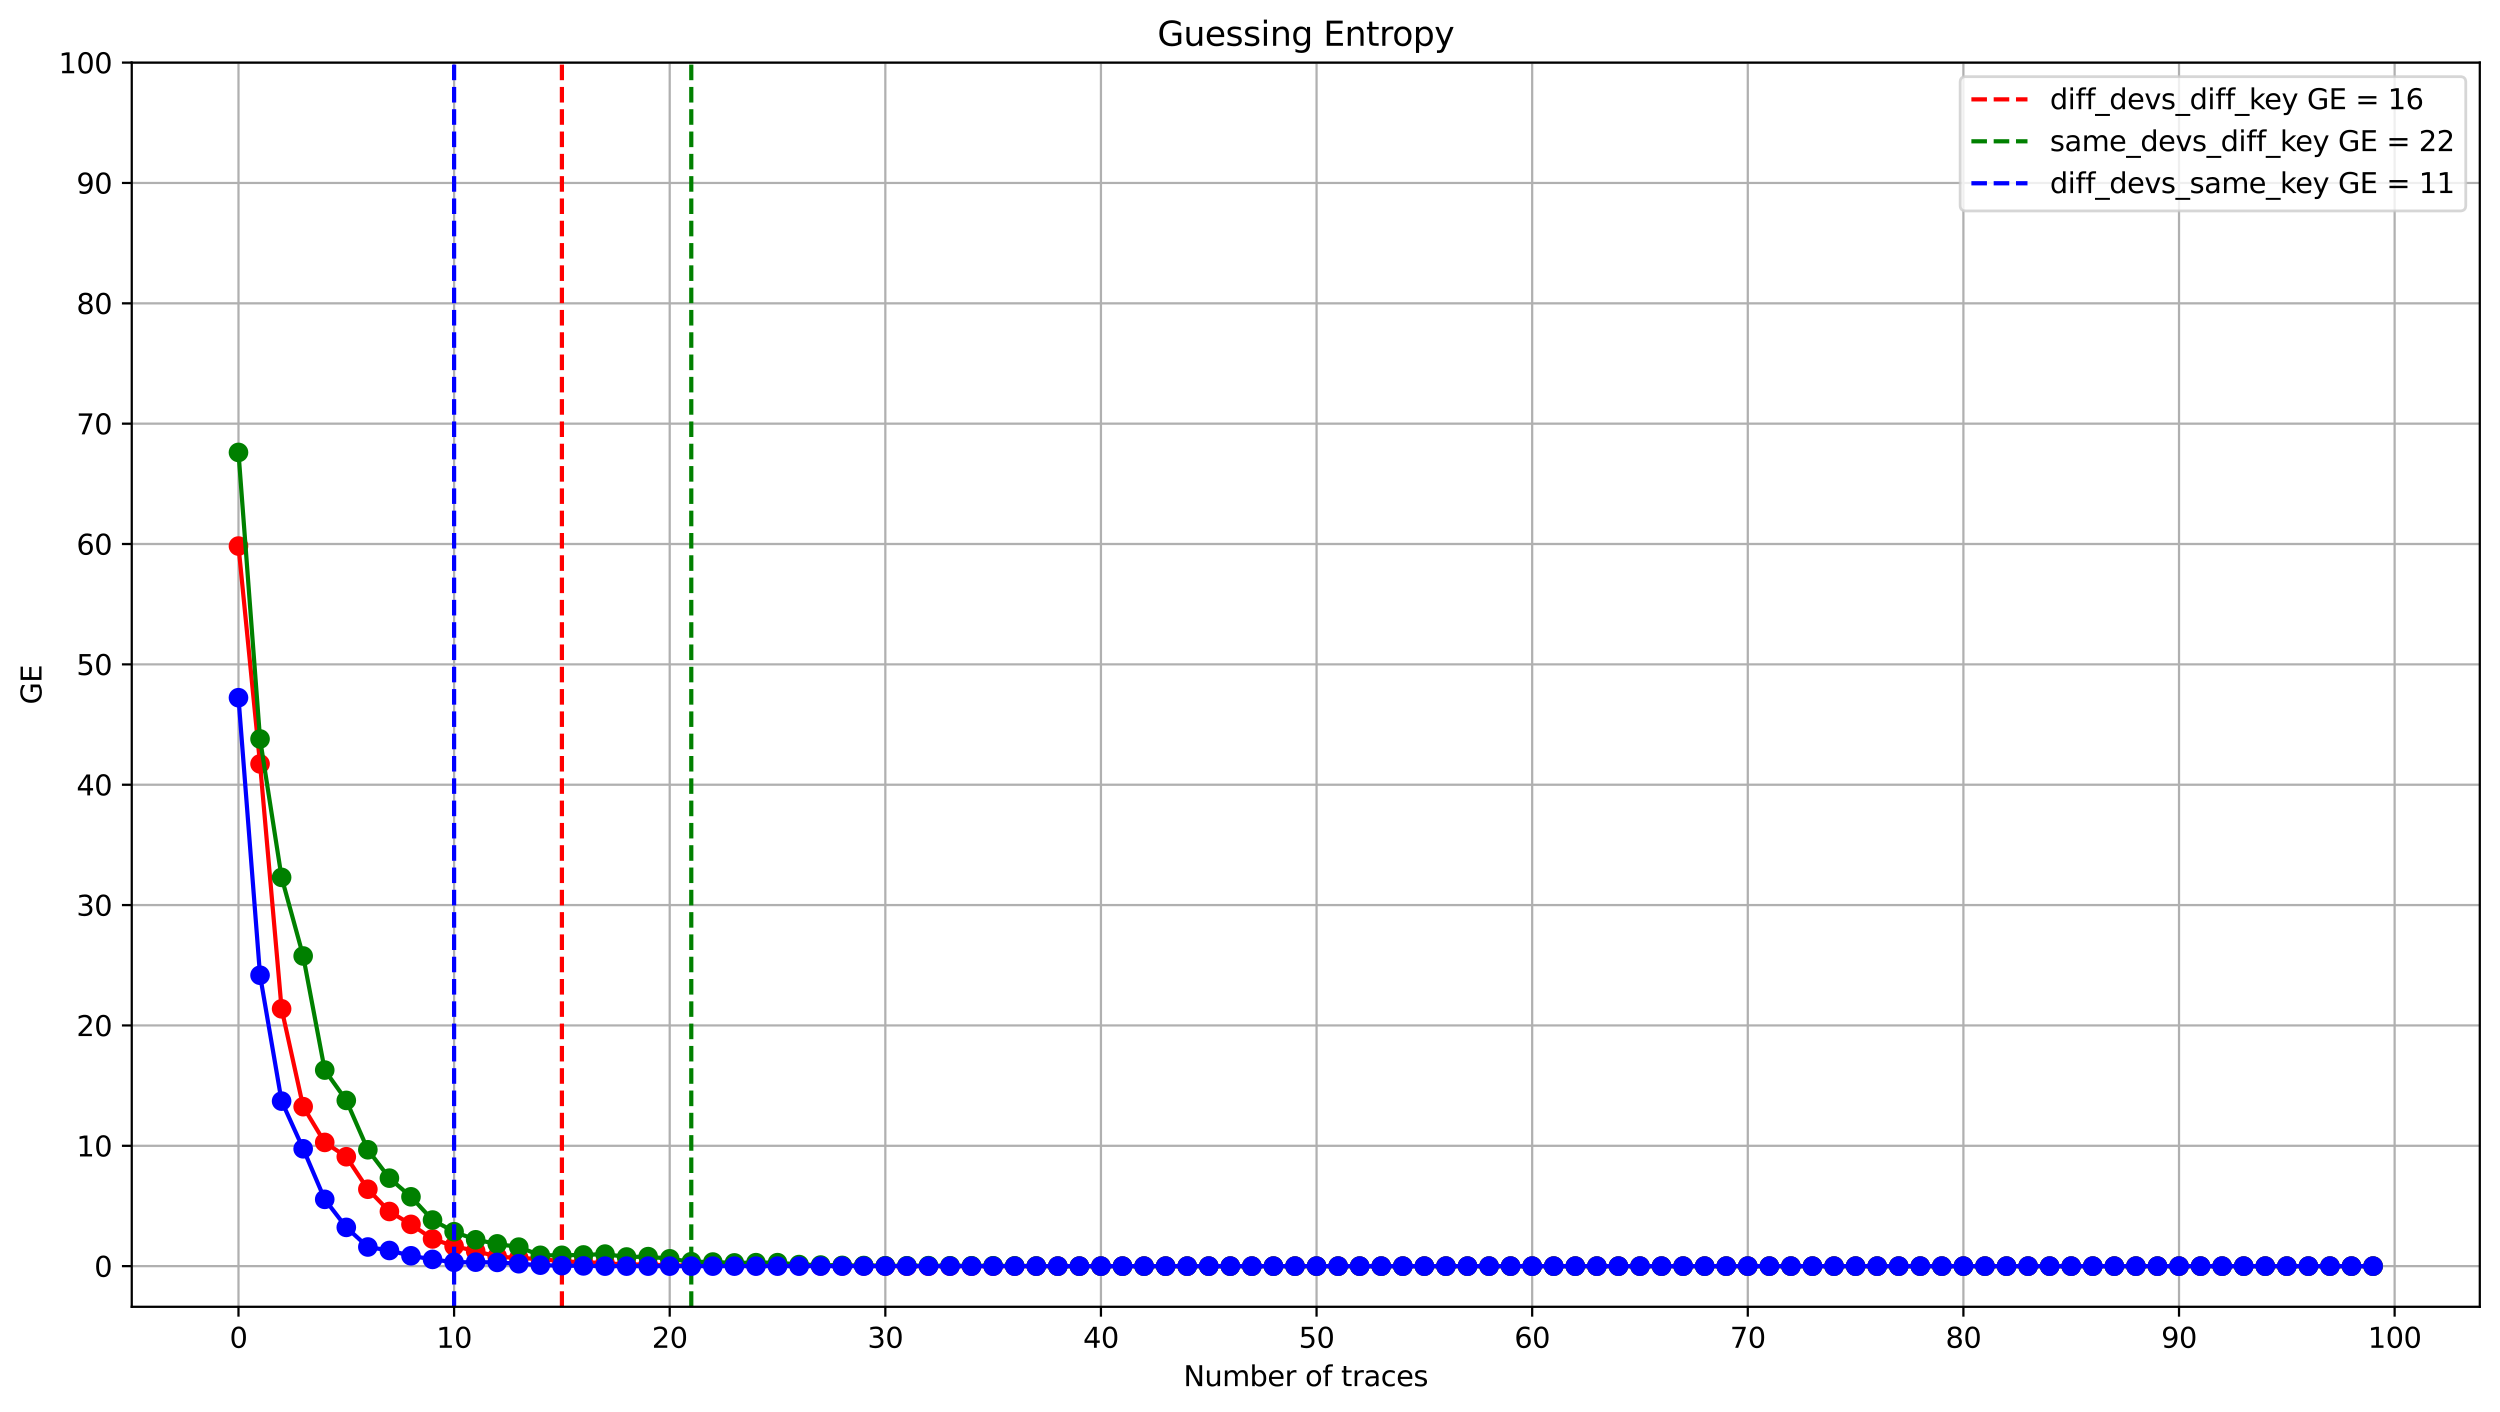 <?xml version="1.0" encoding="utf-8" standalone="no"?>
<!DOCTYPE svg PUBLIC "-//W3C//DTD SVG 1.1//EN"
  "http://www.w3.org/Graphics/SVG/1.1/DTD/svg11.dtd">
<svg xmlns:xlink="http://www.w3.org/1999/xlink" width="891.166pt" height="503.394pt" viewBox="0 0 891.166 503.394" xmlns="http://www.w3.org/2000/svg" version="1.1">
 <defs>
  <style type="text/css">*{stroke-linejoin: round; stroke-linecap: butt}</style>
 </defs>
 <g id="figure_1">
  <g id="patch_1">
   <path d="M 0 503.394 
L 891.166 503.394 
L 891.166 0 
L 0 0 
z
" style="fill: #ffffff"/>
  </g>
  <g id="axes_1">
   <g id="patch_2">
    <path d="M 46.966 465.838 
L 883.966 465.838 
L 883.966 22.318 
L 46.966 22.318 
z
" style="fill: #ffffff"/>
   </g>
   <g id="matplotlib.axis_1">
    <g id="xtick_1">
     <g id="line2d_1">
      <path d="M 85.011 465.838 
L 85.011 22.318 
" clip-path="url(#p6aec2f039a)" style="fill: none; stroke: #b0b0b0; stroke-width: 0.8; stroke-linecap: square"/>
     </g>
     <g id="line2d_2">
      <defs>
       <path id="m5a51dbec88" d="M 0 0 
L 0 3.5 
" style="stroke: #000000; stroke-width: 0.8"/>
      </defs>
      <g>
       <use xlink:href="#m5a51dbec88" x="85.011" y="465.838" style="stroke: #000000; stroke-width: 0.8"/>
      </g>
     </g>
     <g id="text_1">
      <!-- 0 -->
      <g transform="translate(81.83 480.437) scale(0.1 -0.1)">
       <defs>
        <path id="DejaVuSans-30" d="M 2034 4250 
Q 1547 4250 1301 3770 
Q 1056 3291 1056 2328 
Q 1056 1369 1301 889 
Q 1547 409 2034 409 
Q 2525 409 2770 889 
Q 3016 1369 3016 2328 
Q 3016 3291 2770 3770 
Q 2525 4250 2034 4250 
z
M 2034 4750 
Q 2819 4750 3233 4129 
Q 3647 3509 3647 2328 
Q 3647 1150 3233 529 
Q 2819 -91 2034 -91 
Q 1250 -91 836 529 
Q 422 1150 422 2328 
Q 422 3509 836 4129 
Q 1250 4750 2034 4750 
z
" transform="scale(0.016)"/>
       </defs>
       <use xlink:href="#DejaVuSans-30"/>
      </g>
     </g>
    </g>
    <g id="xtick_2">
     <g id="line2d_3">
      <path d="M 161.871 465.838 
L 161.871 22.318 
" clip-path="url(#p6aec2f039a)" style="fill: none; stroke: #b0b0b0; stroke-width: 0.8; stroke-linecap: square"/>
     </g>
     <g id="line2d_4">
      <g>
       <use xlink:href="#m5a51dbec88" x="161.871" y="465.838" style="stroke: #000000; stroke-width: 0.8"/>
      </g>
     </g>
     <g id="text_2">
      <!-- 10 -->
      <g transform="translate(155.508 480.437) scale(0.1 -0.1)">
       <defs>
        <path id="DejaVuSans-31" d="M 794 531 
L 1825 531 
L 1825 4091 
L 703 3866 
L 703 4441 
L 1819 4666 
L 2450 4666 
L 2450 531 
L 3481 531 
L 3481 0 
L 794 0 
L 794 531 
z
" transform="scale(0.016)"/>
       </defs>
       <use xlink:href="#DejaVuSans-31"/>
       <use xlink:href="#DejaVuSans-30" x="63.623"/>
      </g>
     </g>
    </g>
    <g id="xtick_3">
     <g id="line2d_5">
      <path d="M 238.73 465.838 
L 238.73 22.318 
" clip-path="url(#p6aec2f039a)" style="fill: none; stroke: #b0b0b0; stroke-width: 0.8; stroke-linecap: square"/>
     </g>
     <g id="line2d_6">
      <g>
       <use xlink:href="#m5a51dbec88" x="238.73" y="465.838" style="stroke: #000000; stroke-width: 0.8"/>
      </g>
     </g>
     <g id="text_3">
      <!-- 20 -->
      <g transform="translate(232.368 480.437) scale(0.1 -0.1)">
       <defs>
        <path id="DejaVuSans-32" d="M 1228 531 
L 3431 531 
L 3431 0 
L 469 0 
L 469 531 
Q 828 903 1448 1529 
Q 2069 2156 2228 2338 
Q 2531 2678 2651 2914 
Q 2772 3150 2772 3378 
Q 2772 3750 2511 3984 
Q 2250 4219 1831 4219 
Q 1534 4219 1204 4116 
Q 875 4013 500 3803 
L 500 4441 
Q 881 4594 1212 4672 
Q 1544 4750 1819 4750 
Q 2544 4750 2975 4387 
Q 3406 4025 3406 3419 
Q 3406 3131 3298 2873 
Q 3191 2616 2906 2266 
Q 2828 2175 2409 1742 
Q 1991 1309 1228 531 
z
" transform="scale(0.016)"/>
       </defs>
       <use xlink:href="#DejaVuSans-32"/>
       <use xlink:href="#DejaVuSans-30" x="63.623"/>
      </g>
     </g>
    </g>
    <g id="xtick_4">
     <g id="line2d_7">
      <path d="M 315.59 465.838 
L 315.59 22.318 
" clip-path="url(#p6aec2f039a)" style="fill: none; stroke: #b0b0b0; stroke-width: 0.8; stroke-linecap: square"/>
     </g>
     <g id="line2d_8">
      <g>
       <use xlink:href="#m5a51dbec88" x="315.59" y="465.838" style="stroke: #000000; stroke-width: 0.8"/>
      </g>
     </g>
     <g id="text_4">
      <!-- 30 -->
      <g transform="translate(309.227 480.437) scale(0.1 -0.1)">
       <defs>
        <path id="DejaVuSans-33" d="M 2597 2516 
Q 3050 2419 3304 2112 
Q 3559 1806 3559 1356 
Q 3559 666 3084 287 
Q 2609 -91 1734 -91 
Q 1441 -91 1130 -33 
Q 819 25 488 141 
L 488 750 
Q 750 597 1062 519 
Q 1375 441 1716 441 
Q 2309 441 2620 675 
Q 2931 909 2931 1356 
Q 2931 1769 2642 2001 
Q 2353 2234 1838 2234 
L 1294 2234 
L 1294 2753 
L 1863 2753 
Q 2328 2753 2575 2939 
Q 2822 3125 2822 3475 
Q 2822 3834 2567 4026 
Q 2313 4219 1838 4219 
Q 1578 4219 1281 4162 
Q 984 4106 628 3988 
L 628 4550 
Q 988 4650 1302 4700 
Q 1616 4750 1894 4750 
Q 2613 4750 3031 4423 
Q 3450 4097 3450 3541 
Q 3450 3153 3228 2886 
Q 3006 2619 2597 2516 
z
" transform="scale(0.016)"/>
       </defs>
       <use xlink:href="#DejaVuSans-33"/>
       <use xlink:href="#DejaVuSans-30" x="63.623"/>
      </g>
     </g>
    </g>
    <g id="xtick_5">
     <g id="line2d_9">
      <path d="M 392.449 465.838 
L 392.449 22.318 
" clip-path="url(#p6aec2f039a)" style="fill: none; stroke: #b0b0b0; stroke-width: 0.8; stroke-linecap: square"/>
     </g>
     <g id="line2d_10">
      <g>
       <use xlink:href="#m5a51dbec88" x="392.449" y="465.838" style="stroke: #000000; stroke-width: 0.8"/>
      </g>
     </g>
     <g id="text_5">
      <!-- 40 -->
      <g transform="translate(386.087 480.437) scale(0.1 -0.1)">
       <defs>
        <path id="DejaVuSans-34" d="M 2419 4116 
L 825 1625 
L 2419 1625 
L 2419 4116 
z
M 2253 4666 
L 3047 4666 
L 3047 1625 
L 3713 1625 
L 3713 1100 
L 3047 1100 
L 3047 0 
L 2419 0 
L 2419 1100 
L 313 1100 
L 313 1709 
L 2253 4666 
z
" transform="scale(0.016)"/>
       </defs>
       <use xlink:href="#DejaVuSans-34"/>
       <use xlink:href="#DejaVuSans-30" x="63.623"/>
      </g>
     </g>
    </g>
    <g id="xtick_6">
     <g id="line2d_11">
      <path d="M 469.309 465.838 
L 469.309 22.318 
" clip-path="url(#p6aec2f039a)" style="fill: none; stroke: #b0b0b0; stroke-width: 0.8; stroke-linecap: square"/>
     </g>
     <g id="line2d_12">
      <g>
       <use xlink:href="#m5a51dbec88" x="469.309" y="465.838" style="stroke: #000000; stroke-width: 0.8"/>
      </g>
     </g>
     <g id="text_6">
      <!-- 50 -->
      <g transform="translate(462.946 480.437) scale(0.1 -0.1)">
       <defs>
        <path id="DejaVuSans-35" d="M 691 4666 
L 3169 4666 
L 3169 4134 
L 1269 4134 
L 1269 2991 
Q 1406 3038 1543 3061 
Q 1681 3084 1819 3084 
Q 2600 3084 3056 2656 
Q 3513 2228 3513 1497 
Q 3513 744 3044 326 
Q 2575 -91 1722 -91 
Q 1428 -91 1123 -41 
Q 819 9 494 109 
L 494 744 
Q 775 591 1075 516 
Q 1375 441 1709 441 
Q 2250 441 2565 725 
Q 2881 1009 2881 1497 
Q 2881 1984 2565 2268 
Q 2250 2553 1709 2553 
Q 1456 2553 1204 2497 
Q 953 2441 691 2322 
L 691 4666 
z
" transform="scale(0.016)"/>
       </defs>
       <use xlink:href="#DejaVuSans-35"/>
       <use xlink:href="#DejaVuSans-30" x="63.623"/>
      </g>
     </g>
    </g>
    <g id="xtick_7">
     <g id="line2d_13">
      <path d="M 546.168 465.838 
L 546.168 22.318 
" clip-path="url(#p6aec2f039a)" style="fill: none; stroke: #b0b0b0; stroke-width: 0.8; stroke-linecap: square"/>
     </g>
     <g id="line2d_14">
      <g>
       <use xlink:href="#m5a51dbec88" x="546.168" y="465.838" style="stroke: #000000; stroke-width: 0.8"/>
      </g>
     </g>
     <g id="text_7">
      <!-- 60 -->
      <g transform="translate(539.806 480.437) scale(0.1 -0.1)">
       <defs>
        <path id="DejaVuSans-36" d="M 2113 2584 
Q 1688 2584 1439 2293 
Q 1191 2003 1191 1497 
Q 1191 994 1439 701 
Q 1688 409 2113 409 
Q 2538 409 2786 701 
Q 3034 994 3034 1497 
Q 3034 2003 2786 2293 
Q 2538 2584 2113 2584 
z
M 3366 4563 
L 3366 3988 
Q 3128 4100 2886 4159 
Q 2644 4219 2406 4219 
Q 1781 4219 1451 3797 
Q 1122 3375 1075 2522 
Q 1259 2794 1537 2939 
Q 1816 3084 2150 3084 
Q 2853 3084 3261 2657 
Q 3669 2231 3669 1497 
Q 3669 778 3244 343 
Q 2819 -91 2113 -91 
Q 1303 -91 875 529 
Q 447 1150 447 2328 
Q 447 3434 972 4092 
Q 1497 4750 2381 4750 
Q 2619 4750 2861 4703 
Q 3103 4656 3366 4563 
z
" transform="scale(0.016)"/>
       </defs>
       <use xlink:href="#DejaVuSans-36"/>
       <use xlink:href="#DejaVuSans-30" x="63.623"/>
      </g>
     </g>
    </g>
    <g id="xtick_8">
     <g id="line2d_15">
      <path d="M 623.028 465.838 
L 623.028 22.318 
" clip-path="url(#p6aec2f039a)" style="fill: none; stroke: #b0b0b0; stroke-width: 0.8; stroke-linecap: square"/>
     </g>
     <g id="line2d_16">
      <g>
       <use xlink:href="#m5a51dbec88" x="623.028" y="465.838" style="stroke: #000000; stroke-width: 0.8"/>
      </g>
     </g>
     <g id="text_8">
      <!-- 70 -->
      <g transform="translate(616.665 480.437) scale(0.1 -0.1)">
       <defs>
        <path id="DejaVuSans-37" d="M 525 4666 
L 3525 4666 
L 3525 4397 
L 1831 0 
L 1172 0 
L 2766 4134 
L 525 4134 
L 525 4666 
z
" transform="scale(0.016)"/>
       </defs>
       <use xlink:href="#DejaVuSans-37"/>
       <use xlink:href="#DejaVuSans-30" x="63.623"/>
      </g>
     </g>
    </g>
    <g id="xtick_9">
     <g id="line2d_17">
      <path d="M 699.887 465.838 
L 699.887 22.318 
" clip-path="url(#p6aec2f039a)" style="fill: none; stroke: #b0b0b0; stroke-width: 0.8; stroke-linecap: square"/>
     </g>
     <g id="line2d_18">
      <g>
       <use xlink:href="#m5a51dbec88" x="699.887" y="465.838" style="stroke: #000000; stroke-width: 0.8"/>
      </g>
     </g>
     <g id="text_9">
      <!-- 80 -->
      <g transform="translate(693.525 480.437) scale(0.1 -0.1)">
       <defs>
        <path id="DejaVuSans-38" d="M 2034 2216 
Q 1584 2216 1326 1975 
Q 1069 1734 1069 1313 
Q 1069 891 1326 650 
Q 1584 409 2034 409 
Q 2484 409 2743 651 
Q 3003 894 3003 1313 
Q 3003 1734 2745 1975 
Q 2488 2216 2034 2216 
z
M 1403 2484 
Q 997 2584 770 2862 
Q 544 3141 544 3541 
Q 544 4100 942 4425 
Q 1341 4750 2034 4750 
Q 2731 4750 3128 4425 
Q 3525 4100 3525 3541 
Q 3525 3141 3298 2862 
Q 3072 2584 2669 2484 
Q 3125 2378 3379 2068 
Q 3634 1759 3634 1313 
Q 3634 634 3220 271 
Q 2806 -91 2034 -91 
Q 1263 -91 848 271 
Q 434 634 434 1313 
Q 434 1759 690 2068 
Q 947 2378 1403 2484 
z
M 1172 3481 
Q 1172 3119 1398 2916 
Q 1625 2713 2034 2713 
Q 2441 2713 2670 2916 
Q 2900 3119 2900 3481 
Q 2900 3844 2670 4047 
Q 2441 4250 2034 4250 
Q 1625 4250 1398 4047 
Q 1172 3844 1172 3481 
z
" transform="scale(0.016)"/>
       </defs>
       <use xlink:href="#DejaVuSans-38"/>
       <use xlink:href="#DejaVuSans-30" x="63.623"/>
      </g>
     </g>
    </g>
    <g id="xtick_10">
     <g id="line2d_19">
      <path d="M 776.747 465.838 
L 776.747 22.318 
" clip-path="url(#p6aec2f039a)" style="fill: none; stroke: #b0b0b0; stroke-width: 0.8; stroke-linecap: square"/>
     </g>
     <g id="line2d_20">
      <g>
       <use xlink:href="#m5a51dbec88" x="776.747" y="465.838" style="stroke: #000000; stroke-width: 0.8"/>
      </g>
     </g>
     <g id="text_10">
      <!-- 90 -->
      <g transform="translate(770.384 480.437) scale(0.1 -0.1)">
       <defs>
        <path id="DejaVuSans-39" d="M 703 97 
L 703 672 
Q 941 559 1184 500 
Q 1428 441 1663 441 
Q 2288 441 2617 861 
Q 2947 1281 2994 2138 
Q 2813 1869 2534 1725 
Q 2256 1581 1919 1581 
Q 1219 1581 811 2004 
Q 403 2428 403 3163 
Q 403 3881 828 4315 
Q 1253 4750 1959 4750 
Q 2769 4750 3195 4129 
Q 3622 3509 3622 2328 
Q 3622 1225 3098 567 
Q 2575 -91 1691 -91 
Q 1453 -91 1209 -44 
Q 966 3 703 97 
z
M 1959 2075 
Q 2384 2075 2632 2365 
Q 2881 2656 2881 3163 
Q 2881 3666 2632 3958 
Q 2384 4250 1959 4250 
Q 1534 4250 1286 3958 
Q 1038 3666 1038 3163 
Q 1038 2656 1286 2365 
Q 1534 2075 1959 2075 
z
" transform="scale(0.016)"/>
       </defs>
       <use xlink:href="#DejaVuSans-39"/>
       <use xlink:href="#DejaVuSans-30" x="63.623"/>
      </g>
     </g>
    </g>
    <g id="xtick_11">
     <g id="line2d_21">
      <path d="M 853.606 465.838 
L 853.606 22.318 
" clip-path="url(#p6aec2f039a)" style="fill: none; stroke: #b0b0b0; stroke-width: 0.8; stroke-linecap: square"/>
     </g>
     <g id="line2d_22">
      <g>
       <use xlink:href="#m5a51dbec88" x="853.606" y="465.838" style="stroke: #000000; stroke-width: 0.8"/>
      </g>
     </g>
     <g id="text_11">
      <!-- 100 -->
      <g transform="translate(844.062 480.437) scale(0.1 -0.1)">
       <use xlink:href="#DejaVuSans-31"/>
       <use xlink:href="#DejaVuSans-30" x="63.623"/>
       <use xlink:href="#DejaVuSans-30" x="127.246"/>
      </g>
     </g>
    </g>
    <g id="text_12">
     <!-- Number of traces -->
     <g transform="translate(421.872 494.115) scale(0.1 -0.1)">
      <defs>
       <path id="DejaVuSans-4e" d="M 628 4666 
L 1478 4666 
L 3547 763 
L 3547 4666 
L 4159 4666 
L 4159 0 
L 3309 0 
L 1241 3903 
L 1241 0 
L 628 0 
L 628 4666 
z
" transform="scale(0.016)"/>
       <path id="DejaVuSans-75" d="M 544 1381 
L 544 3500 
L 1119 3500 
L 1119 1403 
Q 1119 906 1312 657 
Q 1506 409 1894 409 
Q 2359 409 2629 706 
Q 2900 1003 2900 1516 
L 2900 3500 
L 3475 3500 
L 3475 0 
L 2900 0 
L 2900 538 
Q 2691 219 2414 64 
Q 2138 -91 1772 -91 
Q 1169 -91 856 284 
Q 544 659 544 1381 
z
M 1991 3584 
L 1991 3584 
z
" transform="scale(0.016)"/>
       <path id="DejaVuSans-6d" d="M 3328 2828 
Q 3544 3216 3844 3400 
Q 4144 3584 4550 3584 
Q 5097 3584 5394 3201 
Q 5691 2819 5691 2113 
L 5691 0 
L 5113 0 
L 5113 2094 
Q 5113 2597 4934 2840 
Q 4756 3084 4391 3084 
Q 3944 3084 3684 2787 
Q 3425 2491 3425 1978 
L 3425 0 
L 2847 0 
L 2847 2094 
Q 2847 2600 2669 2842 
Q 2491 3084 2119 3084 
Q 1678 3084 1418 2786 
Q 1159 2488 1159 1978 
L 1159 0 
L 581 0 
L 581 3500 
L 1159 3500 
L 1159 2956 
Q 1356 3278 1631 3431 
Q 1906 3584 2284 3584 
Q 2666 3584 2933 3390 
Q 3200 3197 3328 2828 
z
" transform="scale(0.016)"/>
       <path id="DejaVuSans-62" d="M 3116 1747 
Q 3116 2381 2855 2742 
Q 2594 3103 2138 3103 
Q 1681 3103 1420 2742 
Q 1159 2381 1159 1747 
Q 1159 1113 1420 752 
Q 1681 391 2138 391 
Q 2594 391 2855 752 
Q 3116 1113 3116 1747 
z
M 1159 2969 
Q 1341 3281 1617 3432 
Q 1894 3584 2278 3584 
Q 2916 3584 3314 3078 
Q 3713 2572 3713 1747 
Q 3713 922 3314 415 
Q 2916 -91 2278 -91 
Q 1894 -91 1617 61 
Q 1341 213 1159 525 
L 1159 0 
L 581 0 
L 581 4863 
L 1159 4863 
L 1159 2969 
z
" transform="scale(0.016)"/>
       <path id="DejaVuSans-65" d="M 3597 1894 
L 3597 1613 
L 953 1613 
Q 991 1019 1311 708 
Q 1631 397 2203 397 
Q 2534 397 2845 478 
Q 3156 559 3463 722 
L 3463 178 
Q 3153 47 2828 -22 
Q 2503 -91 2169 -91 
Q 1331 -91 842 396 
Q 353 884 353 1716 
Q 353 2575 817 3079 
Q 1281 3584 2069 3584 
Q 2775 3584 3186 3129 
Q 3597 2675 3597 1894 
z
M 3022 2063 
Q 3016 2534 2758 2815 
Q 2500 3097 2075 3097 
Q 1594 3097 1305 2825 
Q 1016 2553 972 2059 
L 3022 2063 
z
" transform="scale(0.016)"/>
       <path id="DejaVuSans-72" d="M 2631 2963 
Q 2534 3019 2420 3045 
Q 2306 3072 2169 3072 
Q 1681 3072 1420 2755 
Q 1159 2438 1159 1844 
L 1159 0 
L 581 0 
L 581 3500 
L 1159 3500 
L 1159 2956 
Q 1341 3275 1631 3429 
Q 1922 3584 2338 3584 
Q 2397 3584 2469 3576 
Q 2541 3569 2628 3553 
L 2631 2963 
z
" transform="scale(0.016)"/>
       <path id="DejaVuSans-20" transform="scale(0.016)"/>
       <path id="DejaVuSans-6f" d="M 1959 3097 
Q 1497 3097 1228 2736 
Q 959 2375 959 1747 
Q 959 1119 1226 758 
Q 1494 397 1959 397 
Q 2419 397 2687 759 
Q 2956 1122 2956 1747 
Q 2956 2369 2687 2733 
Q 2419 3097 1959 3097 
z
M 1959 3584 
Q 2709 3584 3137 3096 
Q 3566 2609 3566 1747 
Q 3566 888 3137 398 
Q 2709 -91 1959 -91 
Q 1206 -91 779 398 
Q 353 888 353 1747 
Q 353 2609 779 3096 
Q 1206 3584 1959 3584 
z
" transform="scale(0.016)"/>
       <path id="DejaVuSans-66" d="M 2375 4863 
L 2375 4384 
L 1825 4384 
Q 1516 4384 1395 4259 
Q 1275 4134 1275 3809 
L 1275 3500 
L 2222 3500 
L 2222 3053 
L 1275 3053 
L 1275 0 
L 697 0 
L 697 3053 
L 147 3053 
L 147 3500 
L 697 3500 
L 697 3744 
Q 697 4328 969 4595 
Q 1241 4863 1831 4863 
L 2375 4863 
z
" transform="scale(0.016)"/>
       <path id="DejaVuSans-74" d="M 1172 4494 
L 1172 3500 
L 2356 3500 
L 2356 3053 
L 1172 3053 
L 1172 1153 
Q 1172 725 1289 603 
Q 1406 481 1766 481 
L 2356 481 
L 2356 0 
L 1766 0 
Q 1100 0 847 248 
Q 594 497 594 1153 
L 594 3053 
L 172 3053 
L 172 3500 
L 594 3500 
L 594 4494 
L 1172 4494 
z
" transform="scale(0.016)"/>
       <path id="DejaVuSans-61" d="M 2194 1759 
Q 1497 1759 1228 1600 
Q 959 1441 959 1056 
Q 959 750 1161 570 
Q 1363 391 1709 391 
Q 2188 391 2477 730 
Q 2766 1069 2766 1631 
L 2766 1759 
L 2194 1759 
z
M 3341 1997 
L 3341 0 
L 2766 0 
L 2766 531 
Q 2569 213 2275 61 
Q 1981 -91 1556 -91 
Q 1019 -91 701 211 
Q 384 513 384 1019 
Q 384 1609 779 1909 
Q 1175 2209 1959 2209 
L 2766 2209 
L 2766 2266 
Q 2766 2663 2505 2880 
Q 2244 3097 1772 3097 
Q 1472 3097 1187 3025 
Q 903 2953 641 2809 
L 641 3341 
Q 956 3463 1253 3523 
Q 1550 3584 1831 3584 
Q 2591 3584 2966 3190 
Q 3341 2797 3341 1997 
z
" transform="scale(0.016)"/>
       <path id="DejaVuSans-63" d="M 3122 3366 
L 3122 2828 
Q 2878 2963 2633 3030 
Q 2388 3097 2138 3097 
Q 1578 3097 1268 2742 
Q 959 2388 959 1747 
Q 959 1106 1268 751 
Q 1578 397 2138 397 
Q 2388 397 2633 464 
Q 2878 531 3122 666 
L 3122 134 
Q 2881 22 2623 -34 
Q 2366 -91 2075 -91 
Q 1284 -91 818 406 
Q 353 903 353 1747 
Q 353 2603 823 3093 
Q 1294 3584 2113 3584 
Q 2378 3584 2631 3529 
Q 2884 3475 3122 3366 
z
" transform="scale(0.016)"/>
       <path id="DejaVuSans-73" d="M 2834 3397 
L 2834 2853 
Q 2591 2978 2328 3040 
Q 2066 3103 1784 3103 
Q 1356 3103 1142 2972 
Q 928 2841 928 2578 
Q 928 2378 1081 2264 
Q 1234 2150 1697 2047 
L 1894 2003 
Q 2506 1872 2764 1633 
Q 3022 1394 3022 966 
Q 3022 478 2636 193 
Q 2250 -91 1575 -91 
Q 1294 -91 989 -36 
Q 684 19 347 128 
L 347 722 
Q 666 556 975 473 
Q 1284 391 1588 391 
Q 1994 391 2212 530 
Q 2431 669 2431 922 
Q 2431 1156 2273 1281 
Q 2116 1406 1581 1522 
L 1381 1569 
Q 847 1681 609 1914 
Q 372 2147 372 2553 
Q 372 3047 722 3315 
Q 1072 3584 1716 3584 
Q 2034 3584 2315 3537 
Q 2597 3491 2834 3397 
z
" transform="scale(0.016)"/>
      </defs>
      <use xlink:href="#DejaVuSans-4e"/>
      <use xlink:href="#DejaVuSans-75" x="74.805"/>
      <use xlink:href="#DejaVuSans-6d" x="138.184"/>
      <use xlink:href="#DejaVuSans-62" x="235.596"/>
      <use xlink:href="#DejaVuSans-65" x="299.072"/>
      <use xlink:href="#DejaVuSans-72" x="360.596"/>
      <use xlink:href="#DejaVuSans-20" x="401.709"/>
      <use xlink:href="#DejaVuSans-6f" x="433.496"/>
      <use xlink:href="#DejaVuSans-66" x="494.678"/>
      <use xlink:href="#DejaVuSans-20" x="529.883"/>
      <use xlink:href="#DejaVuSans-74" x="561.67"/>
      <use xlink:href="#DejaVuSans-72" x="600.879"/>
      <use xlink:href="#DejaVuSans-61" x="641.992"/>
      <use xlink:href="#DejaVuSans-63" x="703.271"/>
      <use xlink:href="#DejaVuSans-65" x="758.252"/>
      <use xlink:href="#DejaVuSans-73" x="819.775"/>
     </g>
    </g>
   </g>
   <g id="matplotlib.axis_2">
    <g id="ytick_1">
     <g id="line2d_23">
      <path d="M 46.966 451.335 
L 883.966 451.335 
" clip-path="url(#p6aec2f039a)" style="fill: none; stroke: #b0b0b0; stroke-width: 0.8; stroke-linecap: square"/>
     </g>
     <g id="line2d_24">
      <defs>
       <path id="m2630191c14" d="M 0 0 
L -3.5 0 
" style="stroke: #000000; stroke-width: 0.8"/>
      </defs>
      <g>
       <use xlink:href="#m2630191c14" x="46.966" y="451.335" style="stroke: #000000; stroke-width: 0.8"/>
      </g>
     </g>
     <g id="text_13">
      <!-- 0 -->
      <g transform="translate(33.603 455.134) scale(0.1 -0.1)">
       <use xlink:href="#DejaVuSans-30"/>
      </g>
     </g>
    </g>
    <g id="ytick_2">
     <g id="line2d_25">
      <path d="M 46.966 408.433 
L 883.966 408.433 
" clip-path="url(#p6aec2f039a)" style="fill: none; stroke: #b0b0b0; stroke-width: 0.8; stroke-linecap: square"/>
     </g>
     <g id="line2d_26">
      <g>
       <use xlink:href="#m2630191c14" x="46.966" y="408.433" style="stroke: #000000; stroke-width: 0.8"/>
      </g>
     </g>
     <g id="text_14">
      <!-- 10 -->
      <g transform="translate(27.241 412.233) scale(0.1 -0.1)">
       <use xlink:href="#DejaVuSans-31"/>
       <use xlink:href="#DejaVuSans-30" x="63.623"/>
      </g>
     </g>
    </g>
    <g id="ytick_3">
     <g id="line2d_27">
      <path d="M 46.966 365.532 
L 883.966 365.532 
" clip-path="url(#p6aec2f039a)" style="fill: none; stroke: #b0b0b0; stroke-width: 0.8; stroke-linecap: square"/>
     </g>
     <g id="line2d_28">
      <g>
       <use xlink:href="#m2630191c14" x="46.966" y="365.532" style="stroke: #000000; stroke-width: 0.8"/>
      </g>
     </g>
     <g id="text_15">
      <!-- 20 -->
      <g transform="translate(27.241 369.331) scale(0.1 -0.1)">
       <use xlink:href="#DejaVuSans-32"/>
       <use xlink:href="#DejaVuSans-30" x="63.623"/>
      </g>
     </g>
    </g>
    <g id="ytick_4">
     <g id="line2d_29">
      <path d="M 46.966 322.63 
L 883.966 322.63 
" clip-path="url(#p6aec2f039a)" style="fill: none; stroke: #b0b0b0; stroke-width: 0.8; stroke-linecap: square"/>
     </g>
     <g id="line2d_30">
      <g>
       <use xlink:href="#m2630191c14" x="46.966" y="322.63" style="stroke: #000000; stroke-width: 0.8"/>
      </g>
     </g>
     <g id="text_16">
      <!-- 30 -->
      <g transform="translate(27.241 326.429) scale(0.1 -0.1)">
       <use xlink:href="#DejaVuSans-33"/>
       <use xlink:href="#DejaVuSans-30" x="63.623"/>
      </g>
     </g>
    </g>
    <g id="ytick_5">
     <g id="line2d_31">
      <path d="M 46.966 279.728 
L 883.966 279.728 
" clip-path="url(#p6aec2f039a)" style="fill: none; stroke: #b0b0b0; stroke-width: 0.8; stroke-linecap: square"/>
     </g>
     <g id="line2d_32">
      <g>
       <use xlink:href="#m2630191c14" x="46.966" y="279.728" style="stroke: #000000; stroke-width: 0.8"/>
      </g>
     </g>
     <g id="text_17">
      <!-- 40 -->
      <g transform="translate(27.241 283.528) scale(0.1 -0.1)">
       <use xlink:href="#DejaVuSans-34"/>
       <use xlink:href="#DejaVuSans-30" x="63.623"/>
      </g>
     </g>
    </g>
    <g id="ytick_6">
     <g id="line2d_33">
      <path d="M 46.966 236.827 
L 883.966 236.827 
" clip-path="url(#p6aec2f039a)" style="fill: none; stroke: #b0b0b0; stroke-width: 0.8; stroke-linecap: square"/>
     </g>
     <g id="line2d_34">
      <g>
       <use xlink:href="#m2630191c14" x="46.966" y="236.827" style="stroke: #000000; stroke-width: 0.8"/>
      </g>
     </g>
     <g id="text_18">
      <!-- 50 -->
      <g transform="translate(27.241 240.626) scale(0.1 -0.1)">
       <use xlink:href="#DejaVuSans-35"/>
       <use xlink:href="#DejaVuSans-30" x="63.623"/>
      </g>
     </g>
    </g>
    <g id="ytick_7">
     <g id="line2d_35">
      <path d="M 46.966 193.925 
L 883.966 193.925 
" clip-path="url(#p6aec2f039a)" style="fill: none; stroke: #b0b0b0; stroke-width: 0.8; stroke-linecap: square"/>
     </g>
     <g id="line2d_36">
      <g>
       <use xlink:href="#m2630191c14" x="46.966" y="193.925" style="stroke: #000000; stroke-width: 0.8"/>
      </g>
     </g>
     <g id="text_19">
      <!-- 60 -->
      <g transform="translate(27.241 197.724) scale(0.1 -0.1)">
       <use xlink:href="#DejaVuSans-36"/>
       <use xlink:href="#DejaVuSans-30" x="63.623"/>
      </g>
     </g>
    </g>
    <g id="ytick_8">
     <g id="line2d_37">
      <path d="M 46.966 151.023 
L 883.966 151.023 
" clip-path="url(#p6aec2f039a)" style="fill: none; stroke: #b0b0b0; stroke-width: 0.8; stroke-linecap: square"/>
     </g>
     <g id="line2d_38">
      <g>
       <use xlink:href="#m2630191c14" x="46.966" y="151.023" style="stroke: #000000; stroke-width: 0.8"/>
      </g>
     </g>
     <g id="text_20">
      <!-- 70 -->
      <g transform="translate(27.241 154.822) scale(0.1 -0.1)">
       <use xlink:href="#DejaVuSans-37"/>
       <use xlink:href="#DejaVuSans-30" x="63.623"/>
      </g>
     </g>
    </g>
    <g id="ytick_9">
     <g id="line2d_39">
      <path d="M 46.966 108.122 
L 883.966 108.122 
" clip-path="url(#p6aec2f039a)" style="fill: none; stroke: #b0b0b0; stroke-width: 0.8; stroke-linecap: square"/>
     </g>
     <g id="line2d_40">
      <g>
       <use xlink:href="#m2630191c14" x="46.966" y="108.122" style="stroke: #000000; stroke-width: 0.8"/>
      </g>
     </g>
     <g id="text_21">
      <!-- 80 -->
      <g transform="translate(27.241 111.921) scale(0.1 -0.1)">
       <use xlink:href="#DejaVuSans-38"/>
       <use xlink:href="#DejaVuSans-30" x="63.623"/>
      </g>
     </g>
    </g>
    <g id="ytick_10">
     <g id="line2d_41">
      <path d="M 46.966 65.22 
L 883.966 65.22 
" clip-path="url(#p6aec2f039a)" style="fill: none; stroke: #b0b0b0; stroke-width: 0.8; stroke-linecap: square"/>
     </g>
     <g id="line2d_42">
      <g>
       <use xlink:href="#m2630191c14" x="46.966" y="65.22" style="stroke: #000000; stroke-width: 0.8"/>
      </g>
     </g>
     <g id="text_22">
      <!-- 90 -->
      <g transform="translate(27.241 69.019) scale(0.1 -0.1)">
       <use xlink:href="#DejaVuSans-39"/>
       <use xlink:href="#DejaVuSans-30" x="63.623"/>
      </g>
     </g>
    </g>
    <g id="ytick_11">
     <g id="line2d_43">
      <path d="M 46.966 22.318 
L 883.966 22.318 
" clip-path="url(#p6aec2f039a)" style="fill: none; stroke: #b0b0b0; stroke-width: 0.8; stroke-linecap: square"/>
     </g>
     <g id="line2d_44">
      <g>
       <use xlink:href="#m2630191c14" x="46.966" y="22.318" style="stroke: #000000; stroke-width: 0.8"/>
      </g>
     </g>
     <g id="text_23">
      <!-- 100 -->
      <g transform="translate(20.878 26.117) scale(0.1 -0.1)">
       <use xlink:href="#DejaVuSans-31"/>
       <use xlink:href="#DejaVuSans-30" x="63.623"/>
       <use xlink:href="#DejaVuSans-30" x="127.246"/>
      </g>
     </g>
    </g>
    <g id="text_24">
     <!-- GE -->
     <g transform="translate(14.798 251.112) rotate(-90) scale(0.1 -0.1)">
      <defs>
       <path id="DejaVuSans-47" d="M 3809 666 
L 3809 1919 
L 2778 1919 
L 2778 2438 
L 4434 2438 
L 4434 434 
Q 4069 175 3628 42 
Q 3188 -91 2688 -91 
Q 1594 -91 976 548 
Q 359 1188 359 2328 
Q 359 3472 976 4111 
Q 1594 4750 2688 4750 
Q 3144 4750 3555 4637 
Q 3966 4525 4313 4306 
L 4313 3634 
Q 3963 3931 3569 4081 
Q 3175 4231 2741 4231 
Q 1884 4231 1454 3753 
Q 1025 3275 1025 2328 
Q 1025 1384 1454 906 
Q 1884 428 2741 428 
Q 3075 428 3337 486 
Q 3600 544 3809 666 
z
" transform="scale(0.016)"/>
       <path id="DejaVuSans-45" d="M 628 4666 
L 3578 4666 
L 3578 4134 
L 1259 4134 
L 1259 2753 
L 3481 2753 
L 3481 2222 
L 1259 2222 
L 1259 531 
L 3634 531 
L 3634 0 
L 628 0 
L 628 4666 
z
" transform="scale(0.016)"/>
      </defs>
      <use xlink:href="#DejaVuSans-47"/>
      <use xlink:href="#DejaVuSans-45" x="77.49"/>
     </g>
    </g>
   </g>
   <g id="line2d_45">
    <path d="M 200.3 465.838 
L 200.3 22.318 
" clip-path="url(#p6aec2f039a)" style="fill: none; stroke-dasharray: 5.55,2.4; stroke-dashoffset: 0; stroke: #ff0000; stroke-width: 1.5"/>
   </g>
   <g id="line2d_46">
    <path d="M 85.011 194.654 
L 92.697 272.306 
L 100.383 359.611 
L 108.069 394.49 
L 115.755 407.232 
L 123.441 412.338 
L 131.127 423.921 
L 138.813 431.858 
L 146.499 436.448 
L 154.185 441.639 
L 161.871 444.214 
L 169.557 445.972 
L 177.242 447.903 
L 184.928 448.504 
L 192.614 448.718 
L 200.3 449.662 
L 207.986 449.919 
L 215.672 450.263 
L 223.358 450.777 
L 231.044 450.735 
L 238.73 451.078 
L 246.416 451.078 
L 254.102 450.949 
L 261.788 451.078 
L 269.474 451.121 
L 277.16 451.121 
L 284.846 451.164 
L 292.532 451.249 
L 300.218 451.249 
L 307.904 451.249 
L 315.59 451.292 
L 323.276 451.335 
L 330.961 451.335 
L 338.647 451.335 
L 346.333 451.335 
L 354.019 451.335 
L 361.705 451.335 
L 369.391 451.335 
L 377.077 451.335 
L 384.763 451.335 
L 392.449 451.335 
L 400.135 451.335 
L 407.821 451.335 
L 415.507 451.335 
L 423.193 451.335 
L 430.879 451.335 
L 438.565 451.335 
L 446.251 451.335 
L 453.937 451.335 
L 461.623 451.335 
L 469.309 451.335 
L 476.995 451.335 
L 484.681 451.335 
L 492.366 451.335 
L 500.052 451.335 
L 507.738 451.335 
L 515.424 451.335 
L 523.11 451.335 
L 530.796 451.335 
L 538.482 451.335 
L 546.168 451.335 
L 553.854 451.335 
L 561.54 451.335 
L 569.226 451.335 
L 576.912 451.335 
L 584.598 451.335 
L 592.284 451.335 
L 599.97 451.335 
L 607.656 451.335 
L 615.342 451.335 
L 623.028 451.335 
L 630.714 451.335 
L 638.4 451.335 
L 646.085 451.335 
L 653.771 451.335 
L 661.457 451.335 
L 669.143 451.335 
L 676.829 451.335 
L 684.515 451.335 
L 692.201 451.335 
L 699.887 451.335 
L 707.573 451.335 
L 715.259 451.335 
L 722.945 451.335 
L 730.631 451.335 
L 738.317 451.335 
L 746.003 451.335 
L 753.689 451.335 
L 761.375 451.335 
L 769.061 451.335 
L 776.747 451.335 
L 784.433 451.335 
L 792.119 451.335 
L 799.804 451.335 
L 807.49 451.335 
L 815.176 451.335 
L 822.862 451.335 
L 830.548 451.335 
L 838.234 451.335 
L 845.92 451.335 
" clip-path="url(#p6aec2f039a)" style="fill: none; stroke: #ff0000; stroke-width: 1.5; stroke-linecap: square"/>
    <defs>
     <path id="m0ab4ae4730" d="M 0 3 
C 0.796 3 1.559 2.684 2.121 2.121 
C 2.684 1.559 3 0.796 3 0 
C 3 -0.796 2.684 -1.559 2.121 -2.121 
C 1.559 -2.684 0.796 -3 0 -3 
C -0.796 -3 -1.559 -2.684 -2.121 -2.121 
C -2.684 -1.559 -3 -0.796 -3 0 
C -3 0.796 -2.684 1.559 -2.121 2.121 
C -1.559 2.684 -0.796 3 0 3 
z
" style="stroke: #ff0000"/>
    </defs>
    <g clip-path="url(#p6aec2f039a)">
     <use xlink:href="#m0ab4ae4730" x="85.011" y="194.654" style="fill: #ff0000; stroke: #ff0000"/>
     <use xlink:href="#m0ab4ae4730" x="92.697" y="272.306" style="fill: #ff0000; stroke: #ff0000"/>
     <use xlink:href="#m0ab4ae4730" x="100.383" y="359.611" style="fill: #ff0000; stroke: #ff0000"/>
     <use xlink:href="#m0ab4ae4730" x="108.069" y="394.49" style="fill: #ff0000; stroke: #ff0000"/>
     <use xlink:href="#m0ab4ae4730" x="115.755" y="407.232" style="fill: #ff0000; stroke: #ff0000"/>
     <use xlink:href="#m0ab4ae4730" x="123.441" y="412.338" style="fill: #ff0000; stroke: #ff0000"/>
     <use xlink:href="#m0ab4ae4730" x="131.127" y="423.921" style="fill: #ff0000; stroke: #ff0000"/>
     <use xlink:href="#m0ab4ae4730" x="138.813" y="431.858" style="fill: #ff0000; stroke: #ff0000"/>
     <use xlink:href="#m0ab4ae4730" x="146.499" y="436.448" style="fill: #ff0000; stroke: #ff0000"/>
     <use xlink:href="#m0ab4ae4730" x="154.185" y="441.639" style="fill: #ff0000; stroke: #ff0000"/>
     <use xlink:href="#m0ab4ae4730" x="161.871" y="444.214" style="fill: #ff0000; stroke: #ff0000"/>
     <use xlink:href="#m0ab4ae4730" x="169.557" y="445.972" style="fill: #ff0000; stroke: #ff0000"/>
     <use xlink:href="#m0ab4ae4730" x="177.242" y="447.903" style="fill: #ff0000; stroke: #ff0000"/>
     <use xlink:href="#m0ab4ae4730" x="184.928" y="448.504" style="fill: #ff0000; stroke: #ff0000"/>
     <use xlink:href="#m0ab4ae4730" x="192.614" y="448.718" style="fill: #ff0000; stroke: #ff0000"/>
     <use xlink:href="#m0ab4ae4730" x="200.3" y="449.662" style="fill: #ff0000; stroke: #ff0000"/>
     <use xlink:href="#m0ab4ae4730" x="207.986" y="449.919" style="fill: #ff0000; stroke: #ff0000"/>
     <use xlink:href="#m0ab4ae4730" x="215.672" y="450.263" style="fill: #ff0000; stroke: #ff0000"/>
     <use xlink:href="#m0ab4ae4730" x="223.358" y="450.777" style="fill: #ff0000; stroke: #ff0000"/>
     <use xlink:href="#m0ab4ae4730" x="231.044" y="450.735" style="fill: #ff0000; stroke: #ff0000"/>
     <use xlink:href="#m0ab4ae4730" x="238.73" y="451.078" style="fill: #ff0000; stroke: #ff0000"/>
     <use xlink:href="#m0ab4ae4730" x="246.416" y="451.078" style="fill: #ff0000; stroke: #ff0000"/>
     <use xlink:href="#m0ab4ae4730" x="254.102" y="450.949" style="fill: #ff0000; stroke: #ff0000"/>
     <use xlink:href="#m0ab4ae4730" x="261.788" y="451.078" style="fill: #ff0000; stroke: #ff0000"/>
     <use xlink:href="#m0ab4ae4730" x="269.474" y="451.121" style="fill: #ff0000; stroke: #ff0000"/>
     <use xlink:href="#m0ab4ae4730" x="277.16" y="451.121" style="fill: #ff0000; stroke: #ff0000"/>
     <use xlink:href="#m0ab4ae4730" x="284.846" y="451.164" style="fill: #ff0000; stroke: #ff0000"/>
     <use xlink:href="#m0ab4ae4730" x="292.532" y="451.249" style="fill: #ff0000; stroke: #ff0000"/>
     <use xlink:href="#m0ab4ae4730" x="300.218" y="451.249" style="fill: #ff0000; stroke: #ff0000"/>
     <use xlink:href="#m0ab4ae4730" x="307.904" y="451.249" style="fill: #ff0000; stroke: #ff0000"/>
     <use xlink:href="#m0ab4ae4730" x="315.59" y="451.292" style="fill: #ff0000; stroke: #ff0000"/>
     <use xlink:href="#m0ab4ae4730" x="323.276" y="451.335" style="fill: #ff0000; stroke: #ff0000"/>
     <use xlink:href="#m0ab4ae4730" x="330.961" y="451.335" style="fill: #ff0000; stroke: #ff0000"/>
     <use xlink:href="#m0ab4ae4730" x="338.647" y="451.335" style="fill: #ff0000; stroke: #ff0000"/>
     <use xlink:href="#m0ab4ae4730" x="346.333" y="451.335" style="fill: #ff0000; stroke: #ff0000"/>
     <use xlink:href="#m0ab4ae4730" x="354.019" y="451.335" style="fill: #ff0000; stroke: #ff0000"/>
     <use xlink:href="#m0ab4ae4730" x="361.705" y="451.335" style="fill: #ff0000; stroke: #ff0000"/>
     <use xlink:href="#m0ab4ae4730" x="369.391" y="451.335" style="fill: #ff0000; stroke: #ff0000"/>
     <use xlink:href="#m0ab4ae4730" x="377.077" y="451.335" style="fill: #ff0000; stroke: #ff0000"/>
     <use xlink:href="#m0ab4ae4730" x="384.763" y="451.335" style="fill: #ff0000; stroke: #ff0000"/>
     <use xlink:href="#m0ab4ae4730" x="392.449" y="451.335" style="fill: #ff0000; stroke: #ff0000"/>
     <use xlink:href="#m0ab4ae4730" x="400.135" y="451.335" style="fill: #ff0000; stroke: #ff0000"/>
     <use xlink:href="#m0ab4ae4730" x="407.821" y="451.335" style="fill: #ff0000; stroke: #ff0000"/>
     <use xlink:href="#m0ab4ae4730" x="415.507" y="451.335" style="fill: #ff0000; stroke: #ff0000"/>
     <use xlink:href="#m0ab4ae4730" x="423.193" y="451.335" style="fill: #ff0000; stroke: #ff0000"/>
     <use xlink:href="#m0ab4ae4730" x="430.879" y="451.335" style="fill: #ff0000; stroke: #ff0000"/>
     <use xlink:href="#m0ab4ae4730" x="438.565" y="451.335" style="fill: #ff0000; stroke: #ff0000"/>
     <use xlink:href="#m0ab4ae4730" x="446.251" y="451.335" style="fill: #ff0000; stroke: #ff0000"/>
     <use xlink:href="#m0ab4ae4730" x="453.937" y="451.335" style="fill: #ff0000; stroke: #ff0000"/>
     <use xlink:href="#m0ab4ae4730" x="461.623" y="451.335" style="fill: #ff0000; stroke: #ff0000"/>
     <use xlink:href="#m0ab4ae4730" x="469.309" y="451.335" style="fill: #ff0000; stroke: #ff0000"/>
     <use xlink:href="#m0ab4ae4730" x="476.995" y="451.335" style="fill: #ff0000; stroke: #ff0000"/>
     <use xlink:href="#m0ab4ae4730" x="484.681" y="451.335" style="fill: #ff0000; stroke: #ff0000"/>
     <use xlink:href="#m0ab4ae4730" x="492.366" y="451.335" style="fill: #ff0000; stroke: #ff0000"/>
     <use xlink:href="#m0ab4ae4730" x="500.052" y="451.335" style="fill: #ff0000; stroke: #ff0000"/>
     <use xlink:href="#m0ab4ae4730" x="507.738" y="451.335" style="fill: #ff0000; stroke: #ff0000"/>
     <use xlink:href="#m0ab4ae4730" x="515.424" y="451.335" style="fill: #ff0000; stroke: #ff0000"/>
     <use xlink:href="#m0ab4ae4730" x="523.11" y="451.335" style="fill: #ff0000; stroke: #ff0000"/>
     <use xlink:href="#m0ab4ae4730" x="530.796" y="451.335" style="fill: #ff0000; stroke: #ff0000"/>
     <use xlink:href="#m0ab4ae4730" x="538.482" y="451.335" style="fill: #ff0000; stroke: #ff0000"/>
     <use xlink:href="#m0ab4ae4730" x="546.168" y="451.335" style="fill: #ff0000; stroke: #ff0000"/>
     <use xlink:href="#m0ab4ae4730" x="553.854" y="451.335" style="fill: #ff0000; stroke: #ff0000"/>
     <use xlink:href="#m0ab4ae4730" x="561.54" y="451.335" style="fill: #ff0000; stroke: #ff0000"/>
     <use xlink:href="#m0ab4ae4730" x="569.226" y="451.335" style="fill: #ff0000; stroke: #ff0000"/>
     <use xlink:href="#m0ab4ae4730" x="576.912" y="451.335" style="fill: #ff0000; stroke: #ff0000"/>
     <use xlink:href="#m0ab4ae4730" x="584.598" y="451.335" style="fill: #ff0000; stroke: #ff0000"/>
     <use xlink:href="#m0ab4ae4730" x="592.284" y="451.335" style="fill: #ff0000; stroke: #ff0000"/>
     <use xlink:href="#m0ab4ae4730" x="599.97" y="451.335" style="fill: #ff0000; stroke: #ff0000"/>
     <use xlink:href="#m0ab4ae4730" x="607.656" y="451.335" style="fill: #ff0000; stroke: #ff0000"/>
     <use xlink:href="#m0ab4ae4730" x="615.342" y="451.335" style="fill: #ff0000; stroke: #ff0000"/>
     <use xlink:href="#m0ab4ae4730" x="623.028" y="451.335" style="fill: #ff0000; stroke: #ff0000"/>
     <use xlink:href="#m0ab4ae4730" x="630.714" y="451.335" style="fill: #ff0000; stroke: #ff0000"/>
     <use xlink:href="#m0ab4ae4730" x="638.4" y="451.335" style="fill: #ff0000; stroke: #ff0000"/>
     <use xlink:href="#m0ab4ae4730" x="646.085" y="451.335" style="fill: #ff0000; stroke: #ff0000"/>
     <use xlink:href="#m0ab4ae4730" x="653.771" y="451.335" style="fill: #ff0000; stroke: #ff0000"/>
     <use xlink:href="#m0ab4ae4730" x="661.457" y="451.335" style="fill: #ff0000; stroke: #ff0000"/>
     <use xlink:href="#m0ab4ae4730" x="669.143" y="451.335" style="fill: #ff0000; stroke: #ff0000"/>
     <use xlink:href="#m0ab4ae4730" x="676.829" y="451.335" style="fill: #ff0000; stroke: #ff0000"/>
     <use xlink:href="#m0ab4ae4730" x="684.515" y="451.335" style="fill: #ff0000; stroke: #ff0000"/>
     <use xlink:href="#m0ab4ae4730" x="692.201" y="451.335" style="fill: #ff0000; stroke: #ff0000"/>
     <use xlink:href="#m0ab4ae4730" x="699.887" y="451.335" style="fill: #ff0000; stroke: #ff0000"/>
     <use xlink:href="#m0ab4ae4730" x="707.573" y="451.335" style="fill: #ff0000; stroke: #ff0000"/>
     <use xlink:href="#m0ab4ae4730" x="715.259" y="451.335" style="fill: #ff0000; stroke: #ff0000"/>
     <use xlink:href="#m0ab4ae4730" x="722.945" y="451.335" style="fill: #ff0000; stroke: #ff0000"/>
     <use xlink:href="#m0ab4ae4730" x="730.631" y="451.335" style="fill: #ff0000; stroke: #ff0000"/>
     <use xlink:href="#m0ab4ae4730" x="738.317" y="451.335" style="fill: #ff0000; stroke: #ff0000"/>
     <use xlink:href="#m0ab4ae4730" x="746.003" y="451.335" style="fill: #ff0000; stroke: #ff0000"/>
     <use xlink:href="#m0ab4ae4730" x="753.689" y="451.335" style="fill: #ff0000; stroke: #ff0000"/>
     <use xlink:href="#m0ab4ae4730" x="761.375" y="451.335" style="fill: #ff0000; stroke: #ff0000"/>
     <use xlink:href="#m0ab4ae4730" x="769.061" y="451.335" style="fill: #ff0000; stroke: #ff0000"/>
     <use xlink:href="#m0ab4ae4730" x="776.747" y="451.335" style="fill: #ff0000; stroke: #ff0000"/>
     <use xlink:href="#m0ab4ae4730" x="784.433" y="451.335" style="fill: #ff0000; stroke: #ff0000"/>
     <use xlink:href="#m0ab4ae4730" x="792.119" y="451.335" style="fill: #ff0000; stroke: #ff0000"/>
     <use xlink:href="#m0ab4ae4730" x="799.804" y="451.335" style="fill: #ff0000; stroke: #ff0000"/>
     <use xlink:href="#m0ab4ae4730" x="807.49" y="451.335" style="fill: #ff0000; stroke: #ff0000"/>
     <use xlink:href="#m0ab4ae4730" x="815.176" y="451.335" style="fill: #ff0000; stroke: #ff0000"/>
     <use xlink:href="#m0ab4ae4730" x="822.862" y="451.335" style="fill: #ff0000; stroke: #ff0000"/>
     <use xlink:href="#m0ab4ae4730" x="830.548" y="451.335" style="fill: #ff0000; stroke: #ff0000"/>
     <use xlink:href="#m0ab4ae4730" x="838.234" y="451.335" style="fill: #ff0000; stroke: #ff0000"/>
     <use xlink:href="#m0ab4ae4730" x="845.92" y="451.335" style="fill: #ff0000; stroke: #ff0000"/>
    </g>
   </g>
   <g id="line2d_47">
    <path d="M 246.416 465.838 
L 246.416 22.318 
" clip-path="url(#p6aec2f039a)" style="fill: none; stroke-dasharray: 5.55,2.4; stroke-dashoffset: 0; stroke: #008000; stroke-width: 1.5"/>
   </g>
   <g id="line2d_48">
    <path d="M 85.011 161.277 
L 92.697 263.426 
L 100.383 312.763 
L 108.069 340.778 
L 115.755 381.448 
L 123.441 392.26 
L 131.127 409.849 
L 138.813 419.974 
L 146.499 426.624 
L 154.185 434.904 
L 161.871 439.065 
L 169.557 441.94 
L 177.242 443.398 
L 184.928 444.557 
L 192.614 447.474 
L 200.3 447.474 
L 207.986 447.345 
L 215.672 447.045 
L 223.358 448.075 
L 231.044 447.946 
L 238.73 448.718 
L 246.416 449.748 
L 254.102 449.877 
L 261.788 450.177 
L 269.474 450.091 
L 277.16 450.091 
L 284.846 450.777 
L 292.532 450.949 
L 300.218 451.078 
L 307.904 451.121 
L 315.59 451.206 
L 323.276 451.206 
L 330.961 451.164 
L 338.647 451.206 
L 346.333 451.206 
L 354.019 451.206 
L 361.705 451.249 
L 369.391 451.292 
L 377.077 451.335 
L 384.763 451.335 
L 392.449 451.335 
L 400.135 451.335 
L 407.821 451.335 
L 415.507 451.335 
L 423.193 451.335 
L 430.879 451.335 
L 438.565 451.335 
L 446.251 451.335 
L 453.937 451.335 
L 461.623 451.335 
L 469.309 451.335 
L 476.995 451.335 
L 484.681 451.335 
L 492.366 451.335 
L 500.052 451.335 
L 507.738 451.335 
L 515.424 451.335 
L 523.11 451.335 
L 530.796 451.335 
L 538.482 451.335 
L 546.168 451.335 
L 553.854 451.335 
L 561.54 451.335 
L 569.226 451.335 
L 576.912 451.335 
L 584.598 451.335 
L 592.284 451.335 
L 599.97 451.335 
L 607.656 451.335 
L 615.342 451.335 
L 623.028 451.335 
L 630.714 451.335 
L 638.4 451.335 
L 646.085 451.335 
L 653.771 451.335 
L 661.457 451.335 
L 669.143 451.335 
L 676.829 451.335 
L 684.515 451.335 
L 692.201 451.335 
L 699.887 451.335 
L 707.573 451.335 
L 715.259 451.335 
L 722.945 451.335 
L 730.631 451.335 
L 738.317 451.335 
L 746.003 451.335 
L 753.689 451.335 
L 761.375 451.335 
L 769.061 451.335 
L 776.747 451.335 
L 784.433 451.335 
L 792.119 451.335 
L 799.804 451.335 
L 807.49 451.335 
L 815.176 451.335 
L 822.862 451.335 
L 830.548 451.335 
L 838.234 451.335 
L 845.92 451.335 
" clip-path="url(#p6aec2f039a)" style="fill: none; stroke: #008000; stroke-width: 1.5; stroke-linecap: square"/>
    <defs>
     <path id="m0d55204a73" d="M 0 3 
C 0.796 3 1.559 2.684 2.121 2.121 
C 2.684 1.559 3 0.796 3 0 
C 3 -0.796 2.684 -1.559 2.121 -2.121 
C 1.559 -2.684 0.796 -3 0 -3 
C -0.796 -3 -1.559 -2.684 -2.121 -2.121 
C -2.684 -1.559 -3 -0.796 -3 0 
C -3 0.796 -2.684 1.559 -2.121 2.121 
C -1.559 2.684 -0.796 3 0 3 
z
" style="stroke: #008000"/>
    </defs>
    <g clip-path="url(#p6aec2f039a)">
     <use xlink:href="#m0d55204a73" x="85.011" y="161.277" style="fill: #008000; stroke: #008000"/>
     <use xlink:href="#m0d55204a73" x="92.697" y="263.426" style="fill: #008000; stroke: #008000"/>
     <use xlink:href="#m0d55204a73" x="100.383" y="312.763" style="fill: #008000; stroke: #008000"/>
     <use xlink:href="#m0d55204a73" x="108.069" y="340.778" style="fill: #008000; stroke: #008000"/>
     <use xlink:href="#m0d55204a73" x="115.755" y="381.448" style="fill: #008000; stroke: #008000"/>
     <use xlink:href="#m0d55204a73" x="123.441" y="392.26" style="fill: #008000; stroke: #008000"/>
     <use xlink:href="#m0d55204a73" x="131.127" y="409.849" style="fill: #008000; stroke: #008000"/>
     <use xlink:href="#m0d55204a73" x="138.813" y="419.974" style="fill: #008000; stroke: #008000"/>
     <use xlink:href="#m0d55204a73" x="146.499" y="426.624" style="fill: #008000; stroke: #008000"/>
     <use xlink:href="#m0d55204a73" x="154.185" y="434.904" style="fill: #008000; stroke: #008000"/>
     <use xlink:href="#m0d55204a73" x="161.871" y="439.065" style="fill: #008000; stroke: #008000"/>
     <use xlink:href="#m0d55204a73" x="169.557" y="441.94" style="fill: #008000; stroke: #008000"/>
     <use xlink:href="#m0d55204a73" x="177.242" y="443.398" style="fill: #008000; stroke: #008000"/>
     <use xlink:href="#m0d55204a73" x="184.928" y="444.557" style="fill: #008000; stroke: #008000"/>
     <use xlink:href="#m0d55204a73" x="192.614" y="447.474" style="fill: #008000; stroke: #008000"/>
     <use xlink:href="#m0d55204a73" x="200.3" y="447.474" style="fill: #008000; stroke: #008000"/>
     <use xlink:href="#m0d55204a73" x="207.986" y="447.345" style="fill: #008000; stroke: #008000"/>
     <use xlink:href="#m0d55204a73" x="215.672" y="447.045" style="fill: #008000; stroke: #008000"/>
     <use xlink:href="#m0d55204a73" x="223.358" y="448.075" style="fill: #008000; stroke: #008000"/>
     <use xlink:href="#m0d55204a73" x="231.044" y="447.946" style="fill: #008000; stroke: #008000"/>
     <use xlink:href="#m0d55204a73" x="238.73" y="448.718" style="fill: #008000; stroke: #008000"/>
     <use xlink:href="#m0d55204a73" x="246.416" y="449.748" style="fill: #008000; stroke: #008000"/>
     <use xlink:href="#m0d55204a73" x="254.102" y="449.877" style="fill: #008000; stroke: #008000"/>
     <use xlink:href="#m0d55204a73" x="261.788" y="450.177" style="fill: #008000; stroke: #008000"/>
     <use xlink:href="#m0d55204a73" x="269.474" y="450.091" style="fill: #008000; stroke: #008000"/>
     <use xlink:href="#m0d55204a73" x="277.16" y="450.091" style="fill: #008000; stroke: #008000"/>
     <use xlink:href="#m0d55204a73" x="284.846" y="450.777" style="fill: #008000; stroke: #008000"/>
     <use xlink:href="#m0d55204a73" x="292.532" y="450.949" style="fill: #008000; stroke: #008000"/>
     <use xlink:href="#m0d55204a73" x="300.218" y="451.078" style="fill: #008000; stroke: #008000"/>
     <use xlink:href="#m0d55204a73" x="307.904" y="451.121" style="fill: #008000; stroke: #008000"/>
     <use xlink:href="#m0d55204a73" x="315.59" y="451.206" style="fill: #008000; stroke: #008000"/>
     <use xlink:href="#m0d55204a73" x="323.276" y="451.206" style="fill: #008000; stroke: #008000"/>
     <use xlink:href="#m0d55204a73" x="330.961" y="451.164" style="fill: #008000; stroke: #008000"/>
     <use xlink:href="#m0d55204a73" x="338.647" y="451.206" style="fill: #008000; stroke: #008000"/>
     <use xlink:href="#m0d55204a73" x="346.333" y="451.206" style="fill: #008000; stroke: #008000"/>
     <use xlink:href="#m0d55204a73" x="354.019" y="451.206" style="fill: #008000; stroke: #008000"/>
     <use xlink:href="#m0d55204a73" x="361.705" y="451.249" style="fill: #008000; stroke: #008000"/>
     <use xlink:href="#m0d55204a73" x="369.391" y="451.292" style="fill: #008000; stroke: #008000"/>
     <use xlink:href="#m0d55204a73" x="377.077" y="451.335" style="fill: #008000; stroke: #008000"/>
     <use xlink:href="#m0d55204a73" x="384.763" y="451.335" style="fill: #008000; stroke: #008000"/>
     <use xlink:href="#m0d55204a73" x="392.449" y="451.335" style="fill: #008000; stroke: #008000"/>
     <use xlink:href="#m0d55204a73" x="400.135" y="451.335" style="fill: #008000; stroke: #008000"/>
     <use xlink:href="#m0d55204a73" x="407.821" y="451.335" style="fill: #008000; stroke: #008000"/>
     <use xlink:href="#m0d55204a73" x="415.507" y="451.335" style="fill: #008000; stroke: #008000"/>
     <use xlink:href="#m0d55204a73" x="423.193" y="451.335" style="fill: #008000; stroke: #008000"/>
     <use xlink:href="#m0d55204a73" x="430.879" y="451.335" style="fill: #008000; stroke: #008000"/>
     <use xlink:href="#m0d55204a73" x="438.565" y="451.335" style="fill: #008000; stroke: #008000"/>
     <use xlink:href="#m0d55204a73" x="446.251" y="451.335" style="fill: #008000; stroke: #008000"/>
     <use xlink:href="#m0d55204a73" x="453.937" y="451.335" style="fill: #008000; stroke: #008000"/>
     <use xlink:href="#m0d55204a73" x="461.623" y="451.335" style="fill: #008000; stroke: #008000"/>
     <use xlink:href="#m0d55204a73" x="469.309" y="451.335" style="fill: #008000; stroke: #008000"/>
     <use xlink:href="#m0d55204a73" x="476.995" y="451.335" style="fill: #008000; stroke: #008000"/>
     <use xlink:href="#m0d55204a73" x="484.681" y="451.335" style="fill: #008000; stroke: #008000"/>
     <use xlink:href="#m0d55204a73" x="492.366" y="451.335" style="fill: #008000; stroke: #008000"/>
     <use xlink:href="#m0d55204a73" x="500.052" y="451.335" style="fill: #008000; stroke: #008000"/>
     <use xlink:href="#m0d55204a73" x="507.738" y="451.335" style="fill: #008000; stroke: #008000"/>
     <use xlink:href="#m0d55204a73" x="515.424" y="451.335" style="fill: #008000; stroke: #008000"/>
     <use xlink:href="#m0d55204a73" x="523.11" y="451.335" style="fill: #008000; stroke: #008000"/>
     <use xlink:href="#m0d55204a73" x="530.796" y="451.335" style="fill: #008000; stroke: #008000"/>
     <use xlink:href="#m0d55204a73" x="538.482" y="451.335" style="fill: #008000; stroke: #008000"/>
     <use xlink:href="#m0d55204a73" x="546.168" y="451.335" style="fill: #008000; stroke: #008000"/>
     <use xlink:href="#m0d55204a73" x="553.854" y="451.335" style="fill: #008000; stroke: #008000"/>
     <use xlink:href="#m0d55204a73" x="561.54" y="451.335" style="fill: #008000; stroke: #008000"/>
     <use xlink:href="#m0d55204a73" x="569.226" y="451.335" style="fill: #008000; stroke: #008000"/>
     <use xlink:href="#m0d55204a73" x="576.912" y="451.335" style="fill: #008000; stroke: #008000"/>
     <use xlink:href="#m0d55204a73" x="584.598" y="451.335" style="fill: #008000; stroke: #008000"/>
     <use xlink:href="#m0d55204a73" x="592.284" y="451.335" style="fill: #008000; stroke: #008000"/>
     <use xlink:href="#m0d55204a73" x="599.97" y="451.335" style="fill: #008000; stroke: #008000"/>
     <use xlink:href="#m0d55204a73" x="607.656" y="451.335" style="fill: #008000; stroke: #008000"/>
     <use xlink:href="#m0d55204a73" x="615.342" y="451.335" style="fill: #008000; stroke: #008000"/>
     <use xlink:href="#m0d55204a73" x="623.028" y="451.335" style="fill: #008000; stroke: #008000"/>
     <use xlink:href="#m0d55204a73" x="630.714" y="451.335" style="fill: #008000; stroke: #008000"/>
     <use xlink:href="#m0d55204a73" x="638.4" y="451.335" style="fill: #008000; stroke: #008000"/>
     <use xlink:href="#m0d55204a73" x="646.085" y="451.335" style="fill: #008000; stroke: #008000"/>
     <use xlink:href="#m0d55204a73" x="653.771" y="451.335" style="fill: #008000; stroke: #008000"/>
     <use xlink:href="#m0d55204a73" x="661.457" y="451.335" style="fill: #008000; stroke: #008000"/>
     <use xlink:href="#m0d55204a73" x="669.143" y="451.335" style="fill: #008000; stroke: #008000"/>
     <use xlink:href="#m0d55204a73" x="676.829" y="451.335" style="fill: #008000; stroke: #008000"/>
     <use xlink:href="#m0d55204a73" x="684.515" y="451.335" style="fill: #008000; stroke: #008000"/>
     <use xlink:href="#m0d55204a73" x="692.201" y="451.335" style="fill: #008000; stroke: #008000"/>
     <use xlink:href="#m0d55204a73" x="699.887" y="451.335" style="fill: #008000; stroke: #008000"/>
     <use xlink:href="#m0d55204a73" x="707.573" y="451.335" style="fill: #008000; stroke: #008000"/>
     <use xlink:href="#m0d55204a73" x="715.259" y="451.335" style="fill: #008000; stroke: #008000"/>
     <use xlink:href="#m0d55204a73" x="722.945" y="451.335" style="fill: #008000; stroke: #008000"/>
     <use xlink:href="#m0d55204a73" x="730.631" y="451.335" style="fill: #008000; stroke: #008000"/>
     <use xlink:href="#m0d55204a73" x="738.317" y="451.335" style="fill: #008000; stroke: #008000"/>
     <use xlink:href="#m0d55204a73" x="746.003" y="451.335" style="fill: #008000; stroke: #008000"/>
     <use xlink:href="#m0d55204a73" x="753.689" y="451.335" style="fill: #008000; stroke: #008000"/>
     <use xlink:href="#m0d55204a73" x="761.375" y="451.335" style="fill: #008000; stroke: #008000"/>
     <use xlink:href="#m0d55204a73" x="769.061" y="451.335" style="fill: #008000; stroke: #008000"/>
     <use xlink:href="#m0d55204a73" x="776.747" y="451.335" style="fill: #008000; stroke: #008000"/>
     <use xlink:href="#m0d55204a73" x="784.433" y="451.335" style="fill: #008000; stroke: #008000"/>
     <use xlink:href="#m0d55204a73" x="792.119" y="451.335" style="fill: #008000; stroke: #008000"/>
     <use xlink:href="#m0d55204a73" x="799.804" y="451.335" style="fill: #008000; stroke: #008000"/>
     <use xlink:href="#m0d55204a73" x="807.49" y="451.335" style="fill: #008000; stroke: #008000"/>
     <use xlink:href="#m0d55204a73" x="815.176" y="451.335" style="fill: #008000; stroke: #008000"/>
     <use xlink:href="#m0d55204a73" x="822.862" y="451.335" style="fill: #008000; stroke: #008000"/>
     <use xlink:href="#m0d55204a73" x="830.548" y="451.335" style="fill: #008000; stroke: #008000"/>
     <use xlink:href="#m0d55204a73" x="838.234" y="451.335" style="fill: #008000; stroke: #008000"/>
     <use xlink:href="#m0d55204a73" x="845.92" y="451.335" style="fill: #008000; stroke: #008000"/>
    </g>
   </g>
   <g id="line2d_49">
    <path d="M 161.871 465.838 
L 161.871 22.318 
" clip-path="url(#p6aec2f039a)" style="fill: none; stroke-dasharray: 5.55,2.4; stroke-dashoffset: 0; stroke: #0000ff; stroke-width: 1.5"/>
   </g>
   <g id="line2d_50">
    <path d="M 85.011 248.71 
L 92.697 347.642 
L 100.383 392.517 
L 108.069 409.506 
L 115.755 427.525 
L 123.441 437.521 
L 131.127 444.514 
L 138.813 445.758 
L 146.499 447.646 
L 154.185 448.933 
L 161.871 449.962 
L 169.557 449.919 
L 177.242 450.005 
L 184.928 450.477 
L 192.614 450.992 
L 200.3 451.164 
L 207.986 451.249 
L 215.672 451.335 
L 223.358 451.335 
L 231.044 451.335 
L 238.73 451.335 
L 246.416 451.335 
L 254.102 451.335 
L 261.788 451.335 
L 269.474 451.335 
L 277.16 451.335 
L 284.846 451.335 
L 292.532 451.335 
L 300.218 451.335 
L 307.904 451.335 
L 315.59 451.335 
L 323.276 451.335 
L 330.961 451.335 
L 338.647 451.335 
L 346.333 451.335 
L 354.019 451.335 
L 361.705 451.335 
L 369.391 451.335 
L 377.077 451.335 
L 384.763 451.335 
L 392.449 451.335 
L 400.135 451.335 
L 407.821 451.335 
L 415.507 451.335 
L 423.193 451.335 
L 430.879 451.335 
L 438.565 451.335 
L 446.251 451.335 
L 453.937 451.335 
L 461.623 451.335 
L 469.309 451.335 
L 476.995 451.335 
L 484.681 451.335 
L 492.366 451.335 
L 500.052 451.335 
L 507.738 451.335 
L 515.424 451.335 
L 523.11 451.335 
L 530.796 451.335 
L 538.482 451.335 
L 546.168 451.335 
L 553.854 451.335 
L 561.54 451.335 
L 569.226 451.335 
L 576.912 451.335 
L 584.598 451.335 
L 592.284 451.335 
L 599.97 451.335 
L 607.656 451.335 
L 615.342 451.335 
L 623.028 451.335 
L 630.714 451.335 
L 638.4 451.335 
L 646.085 451.335 
L 653.771 451.335 
L 661.457 451.335 
L 669.143 451.335 
L 676.829 451.335 
L 684.515 451.335 
L 692.201 451.335 
L 699.887 451.335 
L 707.573 451.335 
L 715.259 451.335 
L 722.945 451.335 
L 730.631 451.335 
L 738.317 451.335 
L 746.003 451.335 
L 753.689 451.335 
L 761.375 451.335 
L 769.061 451.335 
L 776.747 451.335 
L 784.433 451.335 
L 792.119 451.335 
L 799.804 451.335 
L 807.49 451.335 
L 815.176 451.335 
L 822.862 451.335 
L 830.548 451.335 
L 838.234 451.335 
L 845.92 451.335 
" clip-path="url(#p6aec2f039a)" style="fill: none; stroke: #0000ff; stroke-width: 1.5; stroke-linecap: square"/>
    <defs>
     <path id="m9e5c8b5181" d="M 0 3 
C 0.796 3 1.559 2.684 2.121 2.121 
C 2.684 1.559 3 0.796 3 0 
C 3 -0.796 2.684 -1.559 2.121 -2.121 
C 1.559 -2.684 0.796 -3 0 -3 
C -0.796 -3 -1.559 -2.684 -2.121 -2.121 
C -2.684 -1.559 -3 -0.796 -3 0 
C -3 0.796 -2.684 1.559 -2.121 2.121 
C -1.559 2.684 -0.796 3 0 3 
z
" style="stroke: #0000ff"/>
    </defs>
    <g clip-path="url(#p6aec2f039a)">
     <use xlink:href="#m9e5c8b5181" x="85.011" y="248.71" style="fill: #0000ff; stroke: #0000ff"/>
     <use xlink:href="#m9e5c8b5181" x="92.697" y="347.642" style="fill: #0000ff; stroke: #0000ff"/>
     <use xlink:href="#m9e5c8b5181" x="100.383" y="392.517" style="fill: #0000ff; stroke: #0000ff"/>
     <use xlink:href="#m9e5c8b5181" x="108.069" y="409.506" style="fill: #0000ff; stroke: #0000ff"/>
     <use xlink:href="#m9e5c8b5181" x="115.755" y="427.525" style="fill: #0000ff; stroke: #0000ff"/>
     <use xlink:href="#m9e5c8b5181" x="123.441" y="437.521" style="fill: #0000ff; stroke: #0000ff"/>
     <use xlink:href="#m9e5c8b5181" x="131.127" y="444.514" style="fill: #0000ff; stroke: #0000ff"/>
     <use xlink:href="#m9e5c8b5181" x="138.813" y="445.758" style="fill: #0000ff; stroke: #0000ff"/>
     <use xlink:href="#m9e5c8b5181" x="146.499" y="447.646" style="fill: #0000ff; stroke: #0000ff"/>
     <use xlink:href="#m9e5c8b5181" x="154.185" y="448.933" style="fill: #0000ff; stroke: #0000ff"/>
     <use xlink:href="#m9e5c8b5181" x="161.871" y="449.962" style="fill: #0000ff; stroke: #0000ff"/>
     <use xlink:href="#m9e5c8b5181" x="169.557" y="449.919" style="fill: #0000ff; stroke: #0000ff"/>
     <use xlink:href="#m9e5c8b5181" x="177.242" y="450.005" style="fill: #0000ff; stroke: #0000ff"/>
     <use xlink:href="#m9e5c8b5181" x="184.928" y="450.477" style="fill: #0000ff; stroke: #0000ff"/>
     <use xlink:href="#m9e5c8b5181" x="192.614" y="450.992" style="fill: #0000ff; stroke: #0000ff"/>
     <use xlink:href="#m9e5c8b5181" x="200.3" y="451.164" style="fill: #0000ff; stroke: #0000ff"/>
     <use xlink:href="#m9e5c8b5181" x="207.986" y="451.249" style="fill: #0000ff; stroke: #0000ff"/>
     <use xlink:href="#m9e5c8b5181" x="215.672" y="451.335" style="fill: #0000ff; stroke: #0000ff"/>
     <use xlink:href="#m9e5c8b5181" x="223.358" y="451.335" style="fill: #0000ff; stroke: #0000ff"/>
     <use xlink:href="#m9e5c8b5181" x="231.044" y="451.335" style="fill: #0000ff; stroke: #0000ff"/>
     <use xlink:href="#m9e5c8b5181" x="238.73" y="451.335" style="fill: #0000ff; stroke: #0000ff"/>
     <use xlink:href="#m9e5c8b5181" x="246.416" y="451.335" style="fill: #0000ff; stroke: #0000ff"/>
     <use xlink:href="#m9e5c8b5181" x="254.102" y="451.335" style="fill: #0000ff; stroke: #0000ff"/>
     <use xlink:href="#m9e5c8b5181" x="261.788" y="451.335" style="fill: #0000ff; stroke: #0000ff"/>
     <use xlink:href="#m9e5c8b5181" x="269.474" y="451.335" style="fill: #0000ff; stroke: #0000ff"/>
     <use xlink:href="#m9e5c8b5181" x="277.16" y="451.335" style="fill: #0000ff; stroke: #0000ff"/>
     <use xlink:href="#m9e5c8b5181" x="284.846" y="451.335" style="fill: #0000ff; stroke: #0000ff"/>
     <use xlink:href="#m9e5c8b5181" x="292.532" y="451.335" style="fill: #0000ff; stroke: #0000ff"/>
     <use xlink:href="#m9e5c8b5181" x="300.218" y="451.335" style="fill: #0000ff; stroke: #0000ff"/>
     <use xlink:href="#m9e5c8b5181" x="307.904" y="451.335" style="fill: #0000ff; stroke: #0000ff"/>
     <use xlink:href="#m9e5c8b5181" x="315.59" y="451.335" style="fill: #0000ff; stroke: #0000ff"/>
     <use xlink:href="#m9e5c8b5181" x="323.276" y="451.335" style="fill: #0000ff; stroke: #0000ff"/>
     <use xlink:href="#m9e5c8b5181" x="330.961" y="451.335" style="fill: #0000ff; stroke: #0000ff"/>
     <use xlink:href="#m9e5c8b5181" x="338.647" y="451.335" style="fill: #0000ff; stroke: #0000ff"/>
     <use xlink:href="#m9e5c8b5181" x="346.333" y="451.335" style="fill: #0000ff; stroke: #0000ff"/>
     <use xlink:href="#m9e5c8b5181" x="354.019" y="451.335" style="fill: #0000ff; stroke: #0000ff"/>
     <use xlink:href="#m9e5c8b5181" x="361.705" y="451.335" style="fill: #0000ff; stroke: #0000ff"/>
     <use xlink:href="#m9e5c8b5181" x="369.391" y="451.335" style="fill: #0000ff; stroke: #0000ff"/>
     <use xlink:href="#m9e5c8b5181" x="377.077" y="451.335" style="fill: #0000ff; stroke: #0000ff"/>
     <use xlink:href="#m9e5c8b5181" x="384.763" y="451.335" style="fill: #0000ff; stroke: #0000ff"/>
     <use xlink:href="#m9e5c8b5181" x="392.449" y="451.335" style="fill: #0000ff; stroke: #0000ff"/>
     <use xlink:href="#m9e5c8b5181" x="400.135" y="451.335" style="fill: #0000ff; stroke: #0000ff"/>
     <use xlink:href="#m9e5c8b5181" x="407.821" y="451.335" style="fill: #0000ff; stroke: #0000ff"/>
     <use xlink:href="#m9e5c8b5181" x="415.507" y="451.335" style="fill: #0000ff; stroke: #0000ff"/>
     <use xlink:href="#m9e5c8b5181" x="423.193" y="451.335" style="fill: #0000ff; stroke: #0000ff"/>
     <use xlink:href="#m9e5c8b5181" x="430.879" y="451.335" style="fill: #0000ff; stroke: #0000ff"/>
     <use xlink:href="#m9e5c8b5181" x="438.565" y="451.335" style="fill: #0000ff; stroke: #0000ff"/>
     <use xlink:href="#m9e5c8b5181" x="446.251" y="451.335" style="fill: #0000ff; stroke: #0000ff"/>
     <use xlink:href="#m9e5c8b5181" x="453.937" y="451.335" style="fill: #0000ff; stroke: #0000ff"/>
     <use xlink:href="#m9e5c8b5181" x="461.623" y="451.335" style="fill: #0000ff; stroke: #0000ff"/>
     <use xlink:href="#m9e5c8b5181" x="469.309" y="451.335" style="fill: #0000ff; stroke: #0000ff"/>
     <use xlink:href="#m9e5c8b5181" x="476.995" y="451.335" style="fill: #0000ff; stroke: #0000ff"/>
     <use xlink:href="#m9e5c8b5181" x="484.681" y="451.335" style="fill: #0000ff; stroke: #0000ff"/>
     <use xlink:href="#m9e5c8b5181" x="492.366" y="451.335" style="fill: #0000ff; stroke: #0000ff"/>
     <use xlink:href="#m9e5c8b5181" x="500.052" y="451.335" style="fill: #0000ff; stroke: #0000ff"/>
     <use xlink:href="#m9e5c8b5181" x="507.738" y="451.335" style="fill: #0000ff; stroke: #0000ff"/>
     <use xlink:href="#m9e5c8b5181" x="515.424" y="451.335" style="fill: #0000ff; stroke: #0000ff"/>
     <use xlink:href="#m9e5c8b5181" x="523.11" y="451.335" style="fill: #0000ff; stroke: #0000ff"/>
     <use xlink:href="#m9e5c8b5181" x="530.796" y="451.335" style="fill: #0000ff; stroke: #0000ff"/>
     <use xlink:href="#m9e5c8b5181" x="538.482" y="451.335" style="fill: #0000ff; stroke: #0000ff"/>
     <use xlink:href="#m9e5c8b5181" x="546.168" y="451.335" style="fill: #0000ff; stroke: #0000ff"/>
     <use xlink:href="#m9e5c8b5181" x="553.854" y="451.335" style="fill: #0000ff; stroke: #0000ff"/>
     <use xlink:href="#m9e5c8b5181" x="561.54" y="451.335" style="fill: #0000ff; stroke: #0000ff"/>
     <use xlink:href="#m9e5c8b5181" x="569.226" y="451.335" style="fill: #0000ff; stroke: #0000ff"/>
     <use xlink:href="#m9e5c8b5181" x="576.912" y="451.335" style="fill: #0000ff; stroke: #0000ff"/>
     <use xlink:href="#m9e5c8b5181" x="584.598" y="451.335" style="fill: #0000ff; stroke: #0000ff"/>
     <use xlink:href="#m9e5c8b5181" x="592.284" y="451.335" style="fill: #0000ff; stroke: #0000ff"/>
     <use xlink:href="#m9e5c8b5181" x="599.97" y="451.335" style="fill: #0000ff; stroke: #0000ff"/>
     <use xlink:href="#m9e5c8b5181" x="607.656" y="451.335" style="fill: #0000ff; stroke: #0000ff"/>
     <use xlink:href="#m9e5c8b5181" x="615.342" y="451.335" style="fill: #0000ff; stroke: #0000ff"/>
     <use xlink:href="#m9e5c8b5181" x="623.028" y="451.335" style="fill: #0000ff; stroke: #0000ff"/>
     <use xlink:href="#m9e5c8b5181" x="630.714" y="451.335" style="fill: #0000ff; stroke: #0000ff"/>
     <use xlink:href="#m9e5c8b5181" x="638.4" y="451.335" style="fill: #0000ff; stroke: #0000ff"/>
     <use xlink:href="#m9e5c8b5181" x="646.085" y="451.335" style="fill: #0000ff; stroke: #0000ff"/>
     <use xlink:href="#m9e5c8b5181" x="653.771" y="451.335" style="fill: #0000ff; stroke: #0000ff"/>
     <use xlink:href="#m9e5c8b5181" x="661.457" y="451.335" style="fill: #0000ff; stroke: #0000ff"/>
     <use xlink:href="#m9e5c8b5181" x="669.143" y="451.335" style="fill: #0000ff; stroke: #0000ff"/>
     <use xlink:href="#m9e5c8b5181" x="676.829" y="451.335" style="fill: #0000ff; stroke: #0000ff"/>
     <use xlink:href="#m9e5c8b5181" x="684.515" y="451.335" style="fill: #0000ff; stroke: #0000ff"/>
     <use xlink:href="#m9e5c8b5181" x="692.201" y="451.335" style="fill: #0000ff; stroke: #0000ff"/>
     <use xlink:href="#m9e5c8b5181" x="699.887" y="451.335" style="fill: #0000ff; stroke: #0000ff"/>
     <use xlink:href="#m9e5c8b5181" x="707.573" y="451.335" style="fill: #0000ff; stroke: #0000ff"/>
     <use xlink:href="#m9e5c8b5181" x="715.259" y="451.335" style="fill: #0000ff; stroke: #0000ff"/>
     <use xlink:href="#m9e5c8b5181" x="722.945" y="451.335" style="fill: #0000ff; stroke: #0000ff"/>
     <use xlink:href="#m9e5c8b5181" x="730.631" y="451.335" style="fill: #0000ff; stroke: #0000ff"/>
     <use xlink:href="#m9e5c8b5181" x="738.317" y="451.335" style="fill: #0000ff; stroke: #0000ff"/>
     <use xlink:href="#m9e5c8b5181" x="746.003" y="451.335" style="fill: #0000ff; stroke: #0000ff"/>
     <use xlink:href="#m9e5c8b5181" x="753.689" y="451.335" style="fill: #0000ff; stroke: #0000ff"/>
     <use xlink:href="#m9e5c8b5181" x="761.375" y="451.335" style="fill: #0000ff; stroke: #0000ff"/>
     <use xlink:href="#m9e5c8b5181" x="769.061" y="451.335" style="fill: #0000ff; stroke: #0000ff"/>
     <use xlink:href="#m9e5c8b5181" x="776.747" y="451.335" style="fill: #0000ff; stroke: #0000ff"/>
     <use xlink:href="#m9e5c8b5181" x="784.433" y="451.335" style="fill: #0000ff; stroke: #0000ff"/>
     <use xlink:href="#m9e5c8b5181" x="792.119" y="451.335" style="fill: #0000ff; stroke: #0000ff"/>
     <use xlink:href="#m9e5c8b5181" x="799.804" y="451.335" style="fill: #0000ff; stroke: #0000ff"/>
     <use xlink:href="#m9e5c8b5181" x="807.49" y="451.335" style="fill: #0000ff; stroke: #0000ff"/>
     <use xlink:href="#m9e5c8b5181" x="815.176" y="451.335" style="fill: #0000ff; stroke: #0000ff"/>
     <use xlink:href="#m9e5c8b5181" x="822.862" y="451.335" style="fill: #0000ff; stroke: #0000ff"/>
     <use xlink:href="#m9e5c8b5181" x="830.548" y="451.335" style="fill: #0000ff; stroke: #0000ff"/>
     <use xlink:href="#m9e5c8b5181" x="838.234" y="451.335" style="fill: #0000ff; stroke: #0000ff"/>
     <use xlink:href="#m9e5c8b5181" x="845.92" y="451.335" style="fill: #0000ff; stroke: #0000ff"/>
    </g>
   </g>
   <g id="patch_3">
    <path d="M 46.966 465.838 
L 46.966 22.318 
" style="fill: none; stroke: #000000; stroke-width: 0.8; stroke-linejoin: miter; stroke-linecap: square"/>
   </g>
   <g id="patch_4">
    <path d="M 883.966 465.838 
L 883.966 22.318 
" style="fill: none; stroke: #000000; stroke-width: 0.8; stroke-linejoin: miter; stroke-linecap: square"/>
   </g>
   <g id="patch_5">
    <path d="M 46.966 465.838 
L 883.966 465.838 
" style="fill: none; stroke: #000000; stroke-width: 0.8; stroke-linejoin: miter; stroke-linecap: square"/>
   </g>
   <g id="patch_6">
    <path d="M 46.966 22.318 
L 883.966 22.318 
" style="fill: none; stroke: #000000; stroke-width: 0.8; stroke-linejoin: miter; stroke-linecap: square"/>
   </g>
   <g id="text_25">
    <!-- Guessing Entropy -->
    <g transform="translate(412.577 16.318) scale(0.12 -0.12)">
     <defs>
      <path id="DejaVuSans-69" d="M 603 3500 
L 1178 3500 
L 1178 0 
L 603 0 
L 603 3500 
z
M 603 4863 
L 1178 4863 
L 1178 4134 
L 603 4134 
L 603 4863 
z
" transform="scale(0.016)"/>
      <path id="DejaVuSans-6e" d="M 3513 2113 
L 3513 0 
L 2938 0 
L 2938 2094 
Q 2938 2591 2744 2837 
Q 2550 3084 2163 3084 
Q 1697 3084 1428 2787 
Q 1159 2491 1159 1978 
L 1159 0 
L 581 0 
L 581 3500 
L 1159 3500 
L 1159 2956 
Q 1366 3272 1645 3428 
Q 1925 3584 2291 3584 
Q 2894 3584 3203 3211 
Q 3513 2838 3513 2113 
z
" transform="scale(0.016)"/>
      <path id="DejaVuSans-67" d="M 2906 1791 
Q 2906 2416 2648 2759 
Q 2391 3103 1925 3103 
Q 1463 3103 1205 2759 
Q 947 2416 947 1791 
Q 947 1169 1205 825 
Q 1463 481 1925 481 
Q 2391 481 2648 825 
Q 2906 1169 2906 1791 
z
M 3481 434 
Q 3481 -459 3084 -895 
Q 2688 -1331 1869 -1331 
Q 1566 -1331 1297 -1286 
Q 1028 -1241 775 -1147 
L 775 -588 
Q 1028 -725 1275 -790 
Q 1522 -856 1778 -856 
Q 2344 -856 2625 -561 
Q 2906 -266 2906 331 
L 2906 616 
Q 2728 306 2450 153 
Q 2172 0 1784 0 
Q 1141 0 747 490 
Q 353 981 353 1791 
Q 353 2603 747 3093 
Q 1141 3584 1784 3584 
Q 2172 3584 2450 3431 
Q 2728 3278 2906 2969 
L 2906 3500 
L 3481 3500 
L 3481 434 
z
" transform="scale(0.016)"/>
      <path id="DejaVuSans-70" d="M 1159 525 
L 1159 -1331 
L 581 -1331 
L 581 3500 
L 1159 3500 
L 1159 2969 
Q 1341 3281 1617 3432 
Q 1894 3584 2278 3584 
Q 2916 3584 3314 3078 
Q 3713 2572 3713 1747 
Q 3713 922 3314 415 
Q 2916 -91 2278 -91 
Q 1894 -91 1617 61 
Q 1341 213 1159 525 
z
M 3116 1747 
Q 3116 2381 2855 2742 
Q 2594 3103 2138 3103 
Q 1681 3103 1420 2742 
Q 1159 2381 1159 1747 
Q 1159 1113 1420 752 
Q 1681 391 2138 391 
Q 2594 391 2855 752 
Q 3116 1113 3116 1747 
z
" transform="scale(0.016)"/>
      <path id="DejaVuSans-79" d="M 2059 -325 
Q 1816 -950 1584 -1140 
Q 1353 -1331 966 -1331 
L 506 -1331 
L 506 -850 
L 844 -850 
Q 1081 -850 1212 -737 
Q 1344 -625 1503 -206 
L 1606 56 
L 191 3500 
L 800 3500 
L 1894 763 
L 2988 3500 
L 3597 3500 
L 2059 -325 
z
" transform="scale(0.016)"/>
     </defs>
     <use xlink:href="#DejaVuSans-47"/>
     <use xlink:href="#DejaVuSans-75" x="77.49"/>
     <use xlink:href="#DejaVuSans-65" x="140.869"/>
     <use xlink:href="#DejaVuSans-73" x="202.393"/>
     <use xlink:href="#DejaVuSans-73" x="254.492"/>
     <use xlink:href="#DejaVuSans-69" x="306.592"/>
     <use xlink:href="#DejaVuSans-6e" x="334.375"/>
     <use xlink:href="#DejaVuSans-67" x="397.754"/>
     <use xlink:href="#DejaVuSans-20" x="461.23"/>
     <use xlink:href="#DejaVuSans-45" x="493.018"/>
     <use xlink:href="#DejaVuSans-6e" x="556.201"/>
     <use xlink:href="#DejaVuSans-74" x="619.58"/>
     <use xlink:href="#DejaVuSans-72" x="658.789"/>
     <use xlink:href="#DejaVuSans-6f" x="697.652"/>
     <use xlink:href="#DejaVuSans-70" x="758.834"/>
     <use xlink:href="#DejaVuSans-79" x="822.311"/>
    </g>
   </g>
   <g id="legend_1">
    <g id="patch_7">
     <path d="M 700.731 75.187 
L 876.966 75.187 
Q 878.966 75.187 878.966 73.187 
L 878.966 29.318 
Q 878.966 27.318 876.966 27.318 
L 700.731 27.318 
Q 698.731 27.318 698.731 29.318 
L 698.731 73.187 
Q 698.731 75.187 700.731 75.187 
z
" style="fill: #ffffff; opacity: 0.8; stroke: #cccccc; stroke-linejoin: miter"/>
    </g>
    <g id="line2d_51">
     <path d="M 702.731 35.417 
L 712.731 35.417 
L 722.731 35.417 
" style="fill: none; stroke-dasharray: 5.55,2.4; stroke-dashoffset: 0; stroke: #ff0000; stroke-width: 1.5"/>
    </g>
    <g id="text_26">
     <!-- diff_devs_diff_key GE = 16 -->
     <g transform="translate(730.731 38.917) scale(0.1 -0.1)">
      <defs>
       <path id="DejaVuSans-64" d="M 2906 2969 
L 2906 4863 
L 3481 4863 
L 3481 0 
L 2906 0 
L 2906 525 
Q 2725 213 2448 61 
Q 2172 -91 1784 -91 
Q 1150 -91 751 415 
Q 353 922 353 1747 
Q 353 2572 751 3078 
Q 1150 3584 1784 3584 
Q 2172 3584 2448 3432 
Q 2725 3281 2906 2969 
z
M 947 1747 
Q 947 1113 1208 752 
Q 1469 391 1925 391 
Q 2381 391 2643 752 
Q 2906 1113 2906 1747 
Q 2906 2381 2643 2742 
Q 2381 3103 1925 3103 
Q 1469 3103 1208 2742 
Q 947 2381 947 1747 
z
" transform="scale(0.016)"/>
       <path id="DejaVuSans-5f" d="M 3263 -1063 
L 3263 -1509 
L -63 -1509 
L -63 -1063 
L 3263 -1063 
z
" transform="scale(0.016)"/>
       <path id="DejaVuSans-76" d="M 191 3500 
L 800 3500 
L 1894 563 
L 2988 3500 
L 3597 3500 
L 2284 0 
L 1503 0 
L 191 3500 
z
" transform="scale(0.016)"/>
       <path id="DejaVuSans-6b" d="M 581 4863 
L 1159 4863 
L 1159 1991 
L 2875 3500 
L 3609 3500 
L 1753 1863 
L 3688 0 
L 2938 0 
L 1159 1709 
L 1159 0 
L 581 0 
L 581 4863 
z
" transform="scale(0.016)"/>
       <path id="DejaVuSans-3d" d="M 678 2906 
L 4684 2906 
L 4684 2381 
L 678 2381 
L 678 2906 
z
M 678 1631 
L 4684 1631 
L 4684 1100 
L 678 1100 
L 678 1631 
z
" transform="scale(0.016)"/>
      </defs>
      <use xlink:href="#DejaVuSans-64"/>
      <use xlink:href="#DejaVuSans-69" x="63.477"/>
      <use xlink:href="#DejaVuSans-66" x="91.26"/>
      <use xlink:href="#DejaVuSans-66" x="126.465"/>
      <use xlink:href="#DejaVuSans-5f" x="161.67"/>
      <use xlink:href="#DejaVuSans-64" x="211.67"/>
      <use xlink:href="#DejaVuSans-65" x="275.146"/>
      <use xlink:href="#DejaVuSans-76" x="336.67"/>
      <use xlink:href="#DejaVuSans-73" x="395.85"/>
      <use xlink:href="#DejaVuSans-5f" x="447.949"/>
      <use xlink:href="#DejaVuSans-64" x="497.949"/>
      <use xlink:href="#DejaVuSans-69" x="561.426"/>
      <use xlink:href="#DejaVuSans-66" x="589.209"/>
      <use xlink:href="#DejaVuSans-66" x="624.414"/>
      <use xlink:href="#DejaVuSans-5f" x="659.619"/>
      <use xlink:href="#DejaVuSans-6b" x="709.619"/>
      <use xlink:href="#DejaVuSans-65" x="763.904"/>
      <use xlink:href="#DejaVuSans-79" x="825.428"/>
      <use xlink:href="#DejaVuSans-20" x="884.607"/>
      <use xlink:href="#DejaVuSans-47" x="916.395"/>
      <use xlink:href="#DejaVuSans-45" x="993.885"/>
      <use xlink:href="#DejaVuSans-20" x="1057.068"/>
      <use xlink:href="#DejaVuSans-3d" x="1088.855"/>
      <use xlink:href="#DejaVuSans-20" x="1172.645"/>
      <use xlink:href="#DejaVuSans-31" x="1204.432"/>
      <use xlink:href="#DejaVuSans-36" x="1268.055"/>
     </g>
    </g>
    <g id="line2d_52">
     <path d="M 702.731 50.373 
L 712.731 50.373 
L 722.731 50.373 
" style="fill: none; stroke-dasharray: 5.55,2.4; stroke-dashoffset: 0; stroke: #008000; stroke-width: 1.5"/>
    </g>
    <g id="text_27">
     <!-- same_devs_diff_key GE = 22 -->
     <g transform="translate(730.731 53.873) scale(0.1 -0.1)">
      <use xlink:href="#DejaVuSans-73"/>
      <use xlink:href="#DejaVuSans-61" x="52.1"/>
      <use xlink:href="#DejaVuSans-6d" x="113.379"/>
      <use xlink:href="#DejaVuSans-65" x="210.791"/>
      <use xlink:href="#DejaVuSans-5f" x="272.314"/>
      <use xlink:href="#DejaVuSans-64" x="322.314"/>
      <use xlink:href="#DejaVuSans-65" x="385.791"/>
      <use xlink:href="#DejaVuSans-76" x="447.314"/>
      <use xlink:href="#DejaVuSans-73" x="506.494"/>
      <use xlink:href="#DejaVuSans-5f" x="558.594"/>
      <use xlink:href="#DejaVuSans-64" x="608.594"/>
      <use xlink:href="#DejaVuSans-69" x="672.07"/>
      <use xlink:href="#DejaVuSans-66" x="699.854"/>
      <use xlink:href="#DejaVuSans-66" x="735.059"/>
      <use xlink:href="#DejaVuSans-5f" x="770.264"/>
      <use xlink:href="#DejaVuSans-6b" x="820.264"/>
      <use xlink:href="#DejaVuSans-65" x="874.549"/>
      <use xlink:href="#DejaVuSans-79" x="936.072"/>
      <use xlink:href="#DejaVuSans-20" x="995.252"/>
      <use xlink:href="#DejaVuSans-47" x="1027.039"/>
      <use xlink:href="#DejaVuSans-45" x="1104.529"/>
      <use xlink:href="#DejaVuSans-20" x="1167.713"/>
      <use xlink:href="#DejaVuSans-3d" x="1199.5"/>
      <use xlink:href="#DejaVuSans-20" x="1283.289"/>
      <use xlink:href="#DejaVuSans-32" x="1315.076"/>
      <use xlink:href="#DejaVuSans-32" x="1378.699"/>
     </g>
    </g>
    <g id="line2d_53">
     <path d="M 702.731 65.329 
L 712.731 65.329 
L 722.731 65.329 
" style="fill: none; stroke-dasharray: 5.55,2.4; stroke-dashoffset: 0; stroke: #0000ff; stroke-width: 1.5"/>
    </g>
    <g id="text_28">
     <!-- diff_devs_same_key GE = 11 -->
     <g transform="translate(730.731 68.829) scale(0.1 -0.1)">
      <use xlink:href="#DejaVuSans-64"/>
      <use xlink:href="#DejaVuSans-69" x="63.477"/>
      <use xlink:href="#DejaVuSans-66" x="91.26"/>
      <use xlink:href="#DejaVuSans-66" x="126.465"/>
      <use xlink:href="#DejaVuSans-5f" x="161.67"/>
      <use xlink:href="#DejaVuSans-64" x="211.67"/>
      <use xlink:href="#DejaVuSans-65" x="275.146"/>
      <use xlink:href="#DejaVuSans-76" x="336.67"/>
      <use xlink:href="#DejaVuSans-73" x="395.85"/>
      <use xlink:href="#DejaVuSans-5f" x="447.949"/>
      <use xlink:href="#DejaVuSans-73" x="497.949"/>
      <use xlink:href="#DejaVuSans-61" x="550.049"/>
      <use xlink:href="#DejaVuSans-6d" x="611.328"/>
      <use xlink:href="#DejaVuSans-65" x="708.74"/>
      <use xlink:href="#DejaVuSans-5f" x="770.264"/>
      <use xlink:href="#DejaVuSans-6b" x="820.264"/>
      <use xlink:href="#DejaVuSans-65" x="874.549"/>
      <use xlink:href="#DejaVuSans-79" x="936.072"/>
      <use xlink:href="#DejaVuSans-20" x="995.252"/>
      <use xlink:href="#DejaVuSans-47" x="1027.039"/>
      <use xlink:href="#DejaVuSans-45" x="1104.529"/>
      <use xlink:href="#DejaVuSans-20" x="1167.713"/>
      <use xlink:href="#DejaVuSans-3d" x="1199.5"/>
      <use xlink:href="#DejaVuSans-20" x="1283.289"/>
      <use xlink:href="#DejaVuSans-31" x="1315.076"/>
      <use xlink:href="#DejaVuSans-31" x="1378.699"/>
     </g>
    </g>
   </g>
  </g>
 </g>
 <defs>
  <clipPath id="p6aec2f039a">
   <rect x="46.966" y="22.318" width="837" height="443.52"/>
  </clipPath>
 </defs>
</svg>

